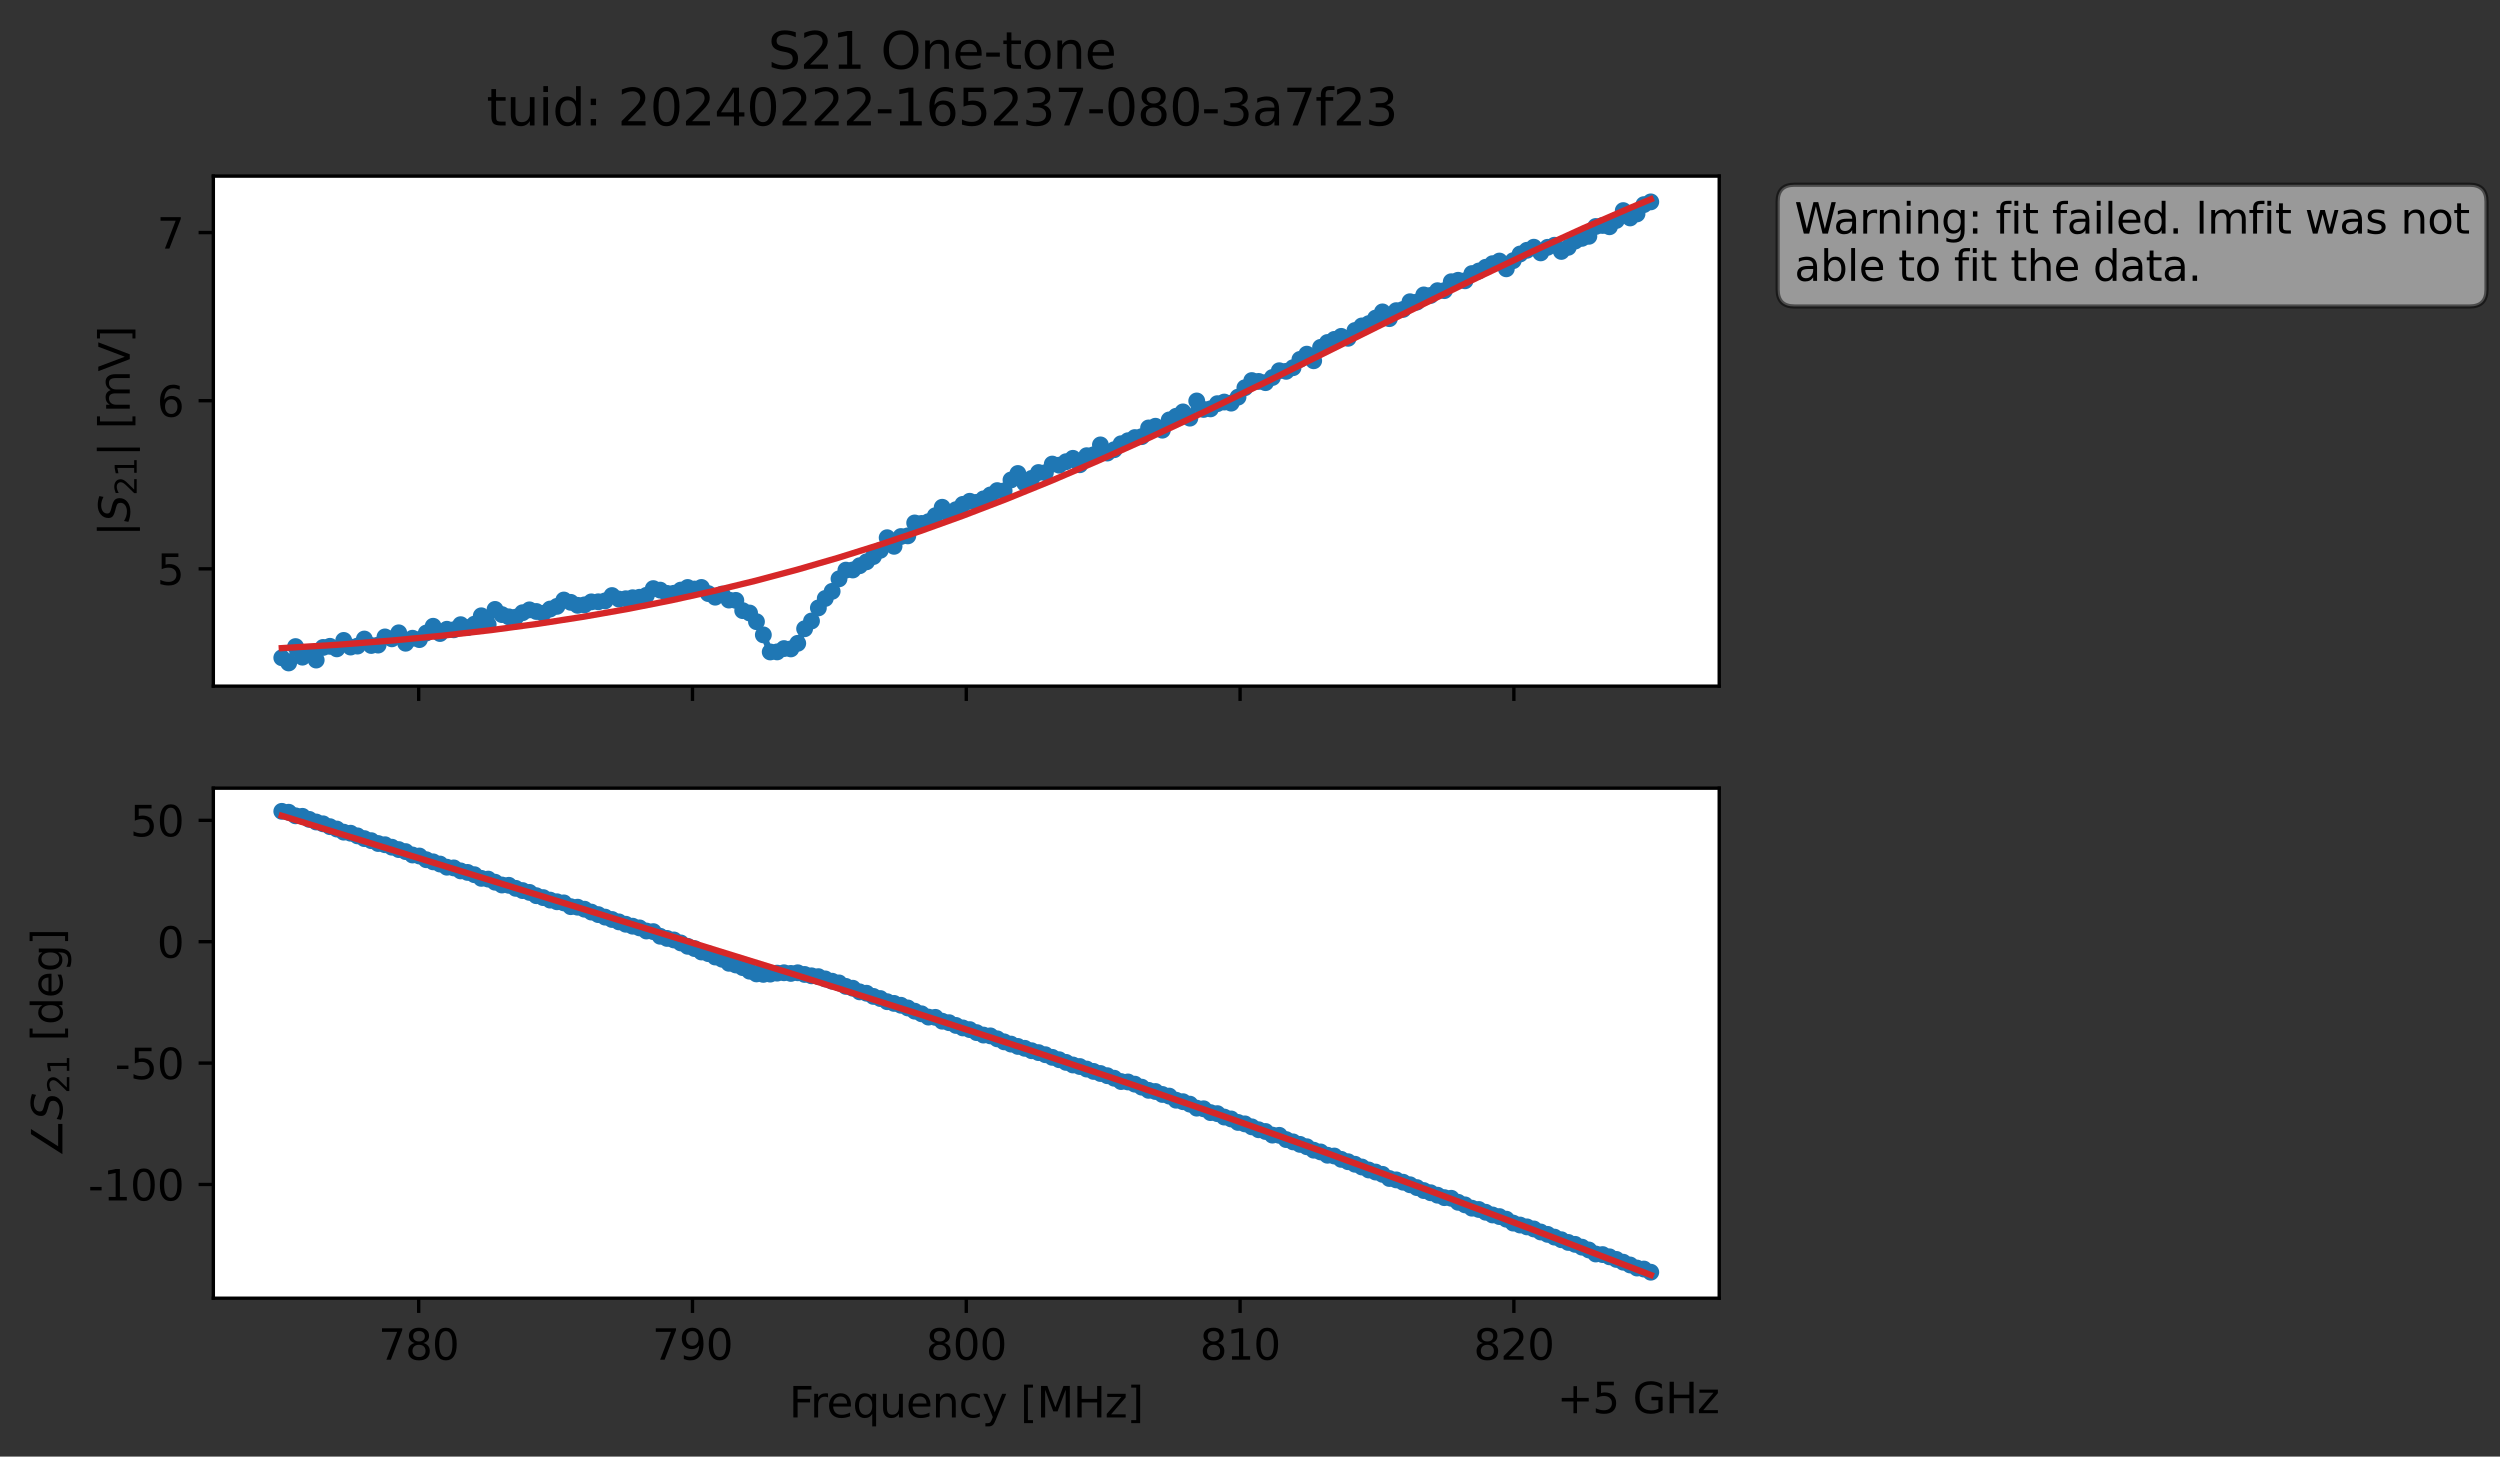 <?xml version="1.0" encoding="utf-8" standalone="no"?>
<!DOCTYPE svg PUBLIC "-//W3C//DTD SVG 1.1//EN"
  "http://www.w3.org/Graphics/SVG/1.1/DTD/svg11.dtd">
<svg xmlns:xlink="http://www.w3.org/1999/xlink" width="592.879pt" height="345.428pt" viewBox="0 0 592.879 345.428" xmlns="http://www.w3.org/2000/svg" version="1.1">
 <rect x="0" y="0" width="592.879" height="345.428" fill="#333333" stroke="none"/>
 <defs>
  <style type="text/css">*{stroke-linejoin: round; stroke-linecap: butt}</style>
 </defs>
 <g id="figure_1">
  <g id="patch_1">
   <path d="M 0 345.428 
L 592.879 345.428 
L 592.879 -0 
L 0 -0 
L 0 345.428 
z
" style="fill: none; opacity: 0"/>
  </g>
  <g id="axes_1">
   <g id="patch_2">
    <path d="M 50.595 162.72 
L 407.715 162.72 
L 407.715 41.76 
L 50.595 41.76 
z
" style="fill: #ffffff"/>
   </g>
   <g id="matplotlib.axis_1">
    <g id="xtick_1">
     <g id="line2d_1">
      <defs>
       <path id="m317b4d913d" d="M 0 0 
L 0 3.5 
" style="stroke: #000000; stroke-width: 0.8"/>
      </defs>
      <g>
       <use xlink:href="#m317b4d913d" x="99.293" y="162.72" style="stroke: #000000; stroke-width: 0.8"/>
      </g>
     </g>
    </g>
    <g id="xtick_2">
     <g id="line2d_2">
      <g>
       <use xlink:href="#m317b4d913d" x="164.224" y="162.72" style="stroke: #000000; stroke-width: 0.8"/>
      </g>
     </g>
    </g>
    <g id="xtick_3">
     <g id="line2d_3">
      <g>
       <use xlink:href="#m317b4d913d" x="229.155" y="162.72" style="stroke: #000000; stroke-width: 0.8"/>
      </g>
     </g>
    </g>
    <g id="xtick_4">
     <g id="line2d_4">
      <g>
       <use xlink:href="#m317b4d913d" x="294.086" y="162.72" style="stroke: #000000; stroke-width: 0.8"/>
      </g>
     </g>
    </g>
    <g id="xtick_5">
     <g id="line2d_5">
      <g>
       <use xlink:href="#m317b4d913d" x="359.017" y="162.72" style="stroke: #000000; stroke-width: 0.8"/>
      </g>
     </g>
    </g>
   </g>
   <g id="matplotlib.axis_2">
    <g id="ytick_1">
     <g id="line2d_6">
      <defs>
       <path id="mc64c2236f1" d="M 0 0 
L -3.5 0 
" style="stroke: #000000; stroke-width: 0.8"/>
      </defs>
      <g>
       <use xlink:href="#mc64c2236f1" x="50.595" y="134.902" style="stroke: #000000; stroke-width: 0.8"/>
      </g>
     </g>
     <g id="text_1">
      <!-- 5 -->
      <g transform="translate(37.233 138.701) scale(0.1 -0.1)">
       <defs>
        <path id="DejaVuSans-35" d="M 691 4666 
L 3169 4666 
L 3169 4134 
L 1269 4134 
L 1269 2991 
Q 1406 3038 1543 3061 
Q 1681 3084 1819 3084 
Q 2600 3084 3056 2656 
Q 3513 2228 3513 1497 
Q 3513 744 3044 326 
Q 2575 -91 1722 -91 
Q 1428 -91 1123 -41 
Q 819 9 494 109 
L 494 744 
Q 775 591 1075 516 
Q 1375 441 1709 441 
Q 2250 441 2565 725 
Q 2881 1009 2881 1497 
Q 2881 1984 2565 2268 
Q 2250 2553 1709 2553 
Q 1456 2553 1204 2497 
Q 953 2441 691 2322 
L 691 4666 
z
" transform="scale(0.016)"/>
       </defs>
       <use xlink:href="#DejaVuSans-35"/>
      </g>
     </g>
    </g>
    <g id="ytick_2">
     <g id="line2d_7">
      <g>
       <use xlink:href="#mc64c2236f1" x="50.595" y="95.029" style="stroke: #000000; stroke-width: 0.8"/>
      </g>
     </g>
     <g id="text_2">
      <!-- 6 -->
      <g transform="translate(37.233 98.828) scale(0.1 -0.1)">
       <defs>
        <path id="DejaVuSans-36" d="M 2113 2584 
Q 1688 2584 1439 2293 
Q 1191 2003 1191 1497 
Q 1191 994 1439 701 
Q 1688 409 2113 409 
Q 2538 409 2786 701 
Q 3034 994 3034 1497 
Q 3034 2003 2786 2293 
Q 2538 2584 2113 2584 
z
M 3366 4563 
L 3366 3988 
Q 3128 4100 2886 4159 
Q 2644 4219 2406 4219 
Q 1781 4219 1451 3797 
Q 1122 3375 1075 2522 
Q 1259 2794 1537 2939 
Q 1816 3084 2150 3084 
Q 2853 3084 3261 2657 
Q 3669 2231 3669 1497 
Q 3669 778 3244 343 
Q 2819 -91 2113 -91 
Q 1303 -91 875 529 
Q 447 1150 447 2328 
Q 447 3434 972 4092 
Q 1497 4750 2381 4750 
Q 2619 4750 2861 4703 
Q 3103 4656 3366 4563 
z
" transform="scale(0.016)"/>
       </defs>
       <use xlink:href="#DejaVuSans-36"/>
      </g>
     </g>
    </g>
    <g id="ytick_3">
     <g id="line2d_8">
      <g>
       <use xlink:href="#mc64c2236f1" x="50.595" y="55.156" style="stroke: #000000; stroke-width: 0.8"/>
      </g>
     </g>
     <g id="text_3">
      <!-- 7 -->
      <g transform="translate(37.233 58.956) scale(0.1 -0.1)">
       <defs>
        <path id="DejaVuSans-37" d="M 525 4666 
L 3525 4666 
L 3525 4397 
L 1831 0 
L 1172 0 
L 2766 4134 
L 525 4134 
L 525 4666 
z
" transform="scale(0.016)"/>
       </defs>
       <use xlink:href="#DejaVuSans-37"/>
      </g>
     </g>
    </g>
    <g id="text_4">
     <!-- $|S_{21}|$ [mV] -->
     <g transform="translate(30.833 127.19) rotate(-90) scale(0.1 -0.1)">
      <defs>
       <path id="DejaVuSans-7c" d="M 1344 4891 
L 1344 -1509 
L 813 -1509 
L 813 4891 
L 1344 4891 
z
" transform="scale(0.016)"/>
       <path id="DejaVuSans-Oblique-53" d="M 3859 4513 
L 3738 3897 
Q 3422 4066 3111 4152 
Q 2800 4238 2509 4238 
Q 1944 4238 1609 3991 
Q 1275 3744 1275 3334 
Q 1275 3109 1398 2989 
Q 1522 2869 2034 2731 
L 2413 2638 
Q 3053 2472 3303 2217 
Q 3553 1963 3553 1503 
Q 3553 797 2998 353 
Q 2444 -91 1538 -91 
Q 1166 -91 791 -17 
Q 416 56 38 206 
L 166 856 
Q 513 641 861 531 
Q 1209 422 1556 422 
Q 2147 422 2503 684 
Q 2859 947 2859 1369 
Q 2859 1650 2717 1795 
Q 2575 1941 2106 2059 
L 1728 2156 
Q 1081 2325 845 2545 
Q 609 2766 609 3163 
Q 609 3859 1145 4304 
Q 1681 4750 2541 4750 
Q 2875 4750 3203 4690 
Q 3531 4631 3859 4513 
z
" transform="scale(0.016)"/>
       <path id="DejaVuSans-32" d="M 1228 531 
L 3431 531 
L 3431 0 
L 469 0 
L 469 531 
Q 828 903 1448 1529 
Q 2069 2156 2228 2338 
Q 2531 2678 2651 2914 
Q 2772 3150 2772 3378 
Q 2772 3750 2511 3984 
Q 2250 4219 1831 4219 
Q 1534 4219 1204 4116 
Q 875 4013 500 3803 
L 500 4441 
Q 881 4594 1212 4672 
Q 1544 4750 1819 4750 
Q 2544 4750 2975 4387 
Q 3406 4025 3406 3419 
Q 3406 3131 3298 2873 
Q 3191 2616 2906 2266 
Q 2828 2175 2409 1742 
Q 1991 1309 1228 531 
z
" transform="scale(0.016)"/>
       <path id="DejaVuSans-31" d="M 794 531 
L 1825 531 
L 1825 4091 
L 703 3866 
L 703 4441 
L 1819 4666 
L 2450 4666 
L 2450 531 
L 3481 531 
L 3481 0 
L 794 0 
L 794 531 
z
" transform="scale(0.016)"/>
       <path id="DejaVuSans-20" transform="scale(0.016)"/>
       <path id="DejaVuSans-5b" d="M 550 4863 
L 1875 4863 
L 1875 4416 
L 1125 4416 
L 1125 -397 
L 1875 -397 
L 1875 -844 
L 550 -844 
L 550 4863 
z
" transform="scale(0.016)"/>
       <path id="DejaVuSans-6d" d="M 3328 2828 
Q 3544 3216 3844 3400 
Q 4144 3584 4550 3584 
Q 5097 3584 5394 3201 
Q 5691 2819 5691 2113 
L 5691 0 
L 5113 0 
L 5113 2094 
Q 5113 2597 4934 2840 
Q 4756 3084 4391 3084 
Q 3944 3084 3684 2787 
Q 3425 2491 3425 1978 
L 3425 0 
L 2847 0 
L 2847 2094 
Q 2847 2600 2669 2842 
Q 2491 3084 2119 3084 
Q 1678 3084 1418 2786 
Q 1159 2488 1159 1978 
L 1159 0 
L 581 0 
L 581 3500 
L 1159 3500 
L 1159 2956 
Q 1356 3278 1631 3431 
Q 1906 3584 2284 3584 
Q 2666 3584 2933 3390 
Q 3200 3197 3328 2828 
z
" transform="scale(0.016)"/>
       <path id="DejaVuSans-56" d="M 1831 0 
L 50 4666 
L 709 4666 
L 2188 738 
L 3669 4666 
L 4325 4666 
L 2547 0 
L 1831 0 
z
" transform="scale(0.016)"/>
       <path id="DejaVuSans-5d" d="M 1947 4863 
L 1947 -844 
L 622 -844 
L 622 -397 
L 1369 -397 
L 1369 4416 
L 622 4416 
L 622 4863 
L 1947 4863 
z
" transform="scale(0.016)"/>
      </defs>
      <use xlink:href="#DejaVuSans-7c" transform="translate(0 0.578)"/>
      <use xlink:href="#DejaVuSans-Oblique-53" transform="translate(33.691 0.578)"/>
      <use xlink:href="#DejaVuSans-32" transform="translate(97.168 -15.828) scale(0.7)"/>
      <use xlink:href="#DejaVuSans-31" transform="translate(141.704 -15.828) scale(0.7)"/>
      <use xlink:href="#DejaVuSans-7c" transform="translate(188.975 0.578)"/>
      <use xlink:href="#DejaVuSans-20" transform="translate(222.666 0.578)"/>
      <use xlink:href="#DejaVuSans-5b" transform="translate(254.453 0.578)"/>
      <use xlink:href="#DejaVuSans-6d" transform="translate(293.467 0.578)"/>
      <use xlink:href="#DejaVuSans-56" transform="translate(390.879 0.578)"/>
      <use xlink:href="#DejaVuSans-5d" transform="translate(459.287 0.578)"/>
     </g>
    </g>
   </g>
   <g id="line2d_9">
    <path d="M 66.828 155.987 
L 68.459 157.222 
L 70.091 153.337 
L 71.722 155.85 
L 73.354 154.803 
L 74.985 156.535 
L 76.617 153.543 
L 78.248 153.273 
L 79.879 153.878 
L 81.511 151.876 
L 83.142 153.451 
L 84.774 153.22 
L 86.405 151.547 
L 88.037 153.078 
L 89.668 152.984 
L 91.299 151.046 
L 92.931 151.5 
L 94.562 150.075 
L 96.194 152.546 
L 97.825 151.358 
L 99.457 151.685 
L 102.719 148.519 
L 104.351 150.243 
L 105.982 149.231 
L 107.614 149.359 
L 109.245 148.145 
L 110.877 148.845 
L 112.508 148.022 
L 114.14 146.036 
L 115.771 148.128 
L 117.402 144.524 
L 119.034 145.755 
L 120.665 146.286 
L 122.297 146.371 
L 123.928 145.309 
L 125.56 144.628 
L 128.822 145.448 
L 130.454 144.436 
L 132.085 143.8 
L 133.717 142.296 
L 135.348 142.848 
L 136.98 143.55 
L 138.611 143.448 
L 140.242 142.732 
L 141.874 142.716 
L 143.505 142.5 
L 145.137 141.236 
L 146.768 142.073 
L 148.4 141.992 
L 150.031 141.753 
L 151.662 141.644 
L 153.294 141.183 
L 154.925 139.586 
L 156.557 139.948 
L 158.188 140.726 
L 159.82 140.698 
L 161.451 139.942 
L 163.082 139.321 
L 164.714 139.692 
L 166.345 139.316 
L 167.977 140.771 
L 169.608 141.625 
L 171.24 140.894 
L 172.871 142.308 
L 174.502 142.38 
L 176.134 144.811 
L 177.765 145.376 
L 179.397 147.432 
L 181.028 150.56 
L 182.66 154.612 
L 184.291 154.599 
L 185.922 153.812 
L 187.554 153.891 
L 189.185 152.564 
L 190.817 149.113 
L 192.448 147.271 
L 194.08 144.168 
L 195.711 141.928 
L 197.342 140.239 
L 198.974 137.277 
L 200.605 135.206 
L 202.237 135.173 
L 205.5 133.235 
L 207.131 131.985 
L 208.762 130.508 
L 210.394 127.52 
L 212.025 129.559 
L 213.657 127.241 
L 215.288 127.083 
L 216.92 124.019 
L 218.551 124.136 
L 220.182 123.722 
L 221.814 122.304 
L 223.445 120.298 
L 225.077 121.931 
L 226.708 120.873 
L 228.34 119.614 
L 229.971 118.876 
L 231.602 119.14 
L 234.865 117.378 
L 236.497 116.347 
L 238.128 116.413 
L 239.76 113.823 
L 241.391 112.289 
L 243.022 114.599 
L 244.654 113.451 
L 246.285 112.059 
L 247.917 112.099 
L 249.548 110.056 
L 251.18 110.32 
L 254.442 108.692 
L 256.074 110.218 
L 257.705 108.069 
L 259.337 107.861 
L 260.968 105.507 
L 262.6 107.444 
L 264.231 106.654 
L 265.862 105.239 
L 269.125 103.771 
L 270.757 103.553 
L 272.388 101.489 
L 274.02 101.086 
L 275.651 102.018 
L 277.282 99.586 
L 278.914 98.721 
L 280.545 97.684 
L 282.177 99.163 
L 283.808 95.088 
L 285.44 97.097 
L 287.071 96.965 
L 288.703 95.731 
L 290.334 95.347 
L 291.965 95.604 
L 293.597 94.184 
L 295.228 91.954 
L 296.86 90.251 
L 300.123 90.749 
L 301.754 89.524 
L 303.385 87.92 
L 305.017 88.064 
L 306.648 87.202 
L 308.28 85.237 
L 309.911 83.99 
L 311.543 85.556 
L 313.174 82.38 
L 314.805 81.226 
L 318.068 79.77 
L 319.7 80.227 
L 321.331 78.382 
L 322.963 77.295 
L 324.594 76.75 
L 326.225 75.435 
L 327.857 73.966 
L 329.488 75.568 
L 331.12 73.672 
L 332.751 73.376 
L 334.383 71.557 
L 336.014 71.645 
L 337.645 69.942 
L 339.277 70.064 
L 340.908 68.939 
L 342.54 68.925 
L 344.171 66.812 
L 345.803 66.468 
L 347.434 66.59 
L 349.065 64.879 
L 350.697 64.273 
L 353.96 62.532 
L 355.591 61.907 
L 357.223 63.749 
L 358.854 61.822 
L 360.485 60.24 
L 362.117 59.356 
L 363.748 58.626 
L 365.38 59.971 
L 367.011 58.651 
L 368.643 58.16 
L 370.274 59.629 
L 371.905 58.655 
L 373.537 57.175 
L 375.168 56.526 
L 376.8 56.041 
L 378.431 53.712 
L 380.063 53.472 
L 381.694 53.776 
L 383.325 52.279 
L 384.957 49.944 
L 386.588 51.687 
L 388.22 50.728 
L 389.851 48.529 
L 391.483 47.876 
L 391.483 47.876 
" clip-path="url(#pc36c180dab)" style="fill: none; stroke: #1f77b4; stroke-width: 1.5; stroke-linecap: square"/>
    <defs>
     <path id="m3e9509aec6" d="M 0 1.5 
C 0.398 1.5 0.779 1.342 1.061 1.061 
C 1.342 0.779 1.5 0.398 1.5 0 
C 1.5 -0.398 1.342 -0.779 1.061 -1.061 
C 0.779 -1.342 0.398 -1.5 0 -1.5 
C -0.398 -1.5 -0.779 -1.342 -1.061 -1.061 
C -1.342 -0.779 -1.5 -0.398 -1.5 0 
C -1.5 0.398 -1.342 0.779 -1.061 1.061 
C -0.779 1.342 -0.398 1.5 0 1.5 
z
" style="stroke: #1f77b4"/>
    </defs>
    <g clip-path="url(#pc36c180dab)">
     <use xlink:href="#m3e9509aec6" x="66.828" y="155.987" style="fill: #1f77b4; stroke: #1f77b4"/>
     <use xlink:href="#m3e9509aec6" x="68.459" y="157.222" style="fill: #1f77b4; stroke: #1f77b4"/>
     <use xlink:href="#m3e9509aec6" x="70.091" y="153.337" style="fill: #1f77b4; stroke: #1f77b4"/>
     <use xlink:href="#m3e9509aec6" x="71.722" y="155.85" style="fill: #1f77b4; stroke: #1f77b4"/>
     <use xlink:href="#m3e9509aec6" x="73.354" y="154.803" style="fill: #1f77b4; stroke: #1f77b4"/>
     <use xlink:href="#m3e9509aec6" x="74.985" y="156.535" style="fill: #1f77b4; stroke: #1f77b4"/>
     <use xlink:href="#m3e9509aec6" x="76.617" y="153.543" style="fill: #1f77b4; stroke: #1f77b4"/>
     <use xlink:href="#m3e9509aec6" x="78.248" y="153.273" style="fill: #1f77b4; stroke: #1f77b4"/>
     <use xlink:href="#m3e9509aec6" x="79.879" y="153.878" style="fill: #1f77b4; stroke: #1f77b4"/>
     <use xlink:href="#m3e9509aec6" x="81.511" y="151.876" style="fill: #1f77b4; stroke: #1f77b4"/>
     <use xlink:href="#m3e9509aec6" x="83.142" y="153.451" style="fill: #1f77b4; stroke: #1f77b4"/>
     <use xlink:href="#m3e9509aec6" x="84.774" y="153.22" style="fill: #1f77b4; stroke: #1f77b4"/>
     <use xlink:href="#m3e9509aec6" x="86.405" y="151.547" style="fill: #1f77b4; stroke: #1f77b4"/>
     <use xlink:href="#m3e9509aec6" x="88.037" y="153.078" style="fill: #1f77b4; stroke: #1f77b4"/>
     <use xlink:href="#m3e9509aec6" x="89.668" y="152.984" style="fill: #1f77b4; stroke: #1f77b4"/>
     <use xlink:href="#m3e9509aec6" x="91.299" y="151.046" style="fill: #1f77b4; stroke: #1f77b4"/>
     <use xlink:href="#m3e9509aec6" x="92.931" y="151.5" style="fill: #1f77b4; stroke: #1f77b4"/>
     <use xlink:href="#m3e9509aec6" x="94.562" y="150.075" style="fill: #1f77b4; stroke: #1f77b4"/>
     <use xlink:href="#m3e9509aec6" x="96.194" y="152.546" style="fill: #1f77b4; stroke: #1f77b4"/>
     <use xlink:href="#m3e9509aec6" x="97.825" y="151.358" style="fill: #1f77b4; stroke: #1f77b4"/>
     <use xlink:href="#m3e9509aec6" x="99.457" y="151.685" style="fill: #1f77b4; stroke: #1f77b4"/>
     <use xlink:href="#m3e9509aec6" x="101.088" y="150.126" style="fill: #1f77b4; stroke: #1f77b4"/>
     <use xlink:href="#m3e9509aec6" x="102.719" y="148.519" style="fill: #1f77b4; stroke: #1f77b4"/>
     <use xlink:href="#m3e9509aec6" x="104.351" y="150.243" style="fill: #1f77b4; stroke: #1f77b4"/>
     <use xlink:href="#m3e9509aec6" x="105.982" y="149.231" style="fill: #1f77b4; stroke: #1f77b4"/>
     <use xlink:href="#m3e9509aec6" x="107.614" y="149.359" style="fill: #1f77b4; stroke: #1f77b4"/>
     <use xlink:href="#m3e9509aec6" x="109.245" y="148.145" style="fill: #1f77b4; stroke: #1f77b4"/>
     <use xlink:href="#m3e9509aec6" x="110.877" y="148.845" style="fill: #1f77b4; stroke: #1f77b4"/>
     <use xlink:href="#m3e9509aec6" x="112.508" y="148.022" style="fill: #1f77b4; stroke: #1f77b4"/>
     <use xlink:href="#m3e9509aec6" x="114.14" y="146.036" style="fill: #1f77b4; stroke: #1f77b4"/>
     <use xlink:href="#m3e9509aec6" x="115.771" y="148.128" style="fill: #1f77b4; stroke: #1f77b4"/>
     <use xlink:href="#m3e9509aec6" x="117.402" y="144.524" style="fill: #1f77b4; stroke: #1f77b4"/>
     <use xlink:href="#m3e9509aec6" x="119.034" y="145.755" style="fill: #1f77b4; stroke: #1f77b4"/>
     <use xlink:href="#m3e9509aec6" x="120.665" y="146.286" style="fill: #1f77b4; stroke: #1f77b4"/>
     <use xlink:href="#m3e9509aec6" x="122.297" y="146.371" style="fill: #1f77b4; stroke: #1f77b4"/>
     <use xlink:href="#m3e9509aec6" x="123.928" y="145.309" style="fill: #1f77b4; stroke: #1f77b4"/>
     <use xlink:href="#m3e9509aec6" x="125.56" y="144.628" style="fill: #1f77b4; stroke: #1f77b4"/>
     <use xlink:href="#m3e9509aec6" x="127.191" y="145.015" style="fill: #1f77b4; stroke: #1f77b4"/>
     <use xlink:href="#m3e9509aec6" x="128.822" y="145.448" style="fill: #1f77b4; stroke: #1f77b4"/>
     <use xlink:href="#m3e9509aec6" x="130.454" y="144.436" style="fill: #1f77b4; stroke: #1f77b4"/>
     <use xlink:href="#m3e9509aec6" x="132.085" y="143.8" style="fill: #1f77b4; stroke: #1f77b4"/>
     <use xlink:href="#m3e9509aec6" x="133.717" y="142.296" style="fill: #1f77b4; stroke: #1f77b4"/>
     <use xlink:href="#m3e9509aec6" x="135.348" y="142.848" style="fill: #1f77b4; stroke: #1f77b4"/>
     <use xlink:href="#m3e9509aec6" x="136.98" y="143.55" style="fill: #1f77b4; stroke: #1f77b4"/>
     <use xlink:href="#m3e9509aec6" x="138.611" y="143.448" style="fill: #1f77b4; stroke: #1f77b4"/>
     <use xlink:href="#m3e9509aec6" x="140.242" y="142.732" style="fill: #1f77b4; stroke: #1f77b4"/>
     <use xlink:href="#m3e9509aec6" x="141.874" y="142.716" style="fill: #1f77b4; stroke: #1f77b4"/>
     <use xlink:href="#m3e9509aec6" x="143.505" y="142.5" style="fill: #1f77b4; stroke: #1f77b4"/>
     <use xlink:href="#m3e9509aec6" x="145.137" y="141.236" style="fill: #1f77b4; stroke: #1f77b4"/>
     <use xlink:href="#m3e9509aec6" x="146.768" y="142.073" style="fill: #1f77b4; stroke: #1f77b4"/>
     <use xlink:href="#m3e9509aec6" x="148.4" y="141.992" style="fill: #1f77b4; stroke: #1f77b4"/>
     <use xlink:href="#m3e9509aec6" x="150.031" y="141.753" style="fill: #1f77b4; stroke: #1f77b4"/>
     <use xlink:href="#m3e9509aec6" x="151.662" y="141.644" style="fill: #1f77b4; stroke: #1f77b4"/>
     <use xlink:href="#m3e9509aec6" x="153.294" y="141.183" style="fill: #1f77b4; stroke: #1f77b4"/>
     <use xlink:href="#m3e9509aec6" x="154.925" y="139.586" style="fill: #1f77b4; stroke: #1f77b4"/>
     <use xlink:href="#m3e9509aec6" x="156.557" y="139.948" style="fill: #1f77b4; stroke: #1f77b4"/>
     <use xlink:href="#m3e9509aec6" x="158.188" y="140.726" style="fill: #1f77b4; stroke: #1f77b4"/>
     <use xlink:href="#m3e9509aec6" x="159.82" y="140.698" style="fill: #1f77b4; stroke: #1f77b4"/>
     <use xlink:href="#m3e9509aec6" x="161.451" y="139.942" style="fill: #1f77b4; stroke: #1f77b4"/>
     <use xlink:href="#m3e9509aec6" x="163.082" y="139.321" style="fill: #1f77b4; stroke: #1f77b4"/>
     <use xlink:href="#m3e9509aec6" x="164.714" y="139.692" style="fill: #1f77b4; stroke: #1f77b4"/>
     <use xlink:href="#m3e9509aec6" x="166.345" y="139.316" style="fill: #1f77b4; stroke: #1f77b4"/>
     <use xlink:href="#m3e9509aec6" x="167.977" y="140.771" style="fill: #1f77b4; stroke: #1f77b4"/>
     <use xlink:href="#m3e9509aec6" x="169.608" y="141.625" style="fill: #1f77b4; stroke: #1f77b4"/>
     <use xlink:href="#m3e9509aec6" x="171.24" y="140.894" style="fill: #1f77b4; stroke: #1f77b4"/>
     <use xlink:href="#m3e9509aec6" x="172.871" y="142.308" style="fill: #1f77b4; stroke: #1f77b4"/>
     <use xlink:href="#m3e9509aec6" x="174.502" y="142.38" style="fill: #1f77b4; stroke: #1f77b4"/>
     <use xlink:href="#m3e9509aec6" x="176.134" y="144.811" style="fill: #1f77b4; stroke: #1f77b4"/>
     <use xlink:href="#m3e9509aec6" x="177.765" y="145.376" style="fill: #1f77b4; stroke: #1f77b4"/>
     <use xlink:href="#m3e9509aec6" x="179.397" y="147.432" style="fill: #1f77b4; stroke: #1f77b4"/>
     <use xlink:href="#m3e9509aec6" x="181.028" y="150.56" style="fill: #1f77b4; stroke: #1f77b4"/>
     <use xlink:href="#m3e9509aec6" x="182.66" y="154.612" style="fill: #1f77b4; stroke: #1f77b4"/>
     <use xlink:href="#m3e9509aec6" x="184.291" y="154.599" style="fill: #1f77b4; stroke: #1f77b4"/>
     <use xlink:href="#m3e9509aec6" x="185.922" y="153.812" style="fill: #1f77b4; stroke: #1f77b4"/>
     <use xlink:href="#m3e9509aec6" x="187.554" y="153.891" style="fill: #1f77b4; stroke: #1f77b4"/>
     <use xlink:href="#m3e9509aec6" x="189.185" y="152.564" style="fill: #1f77b4; stroke: #1f77b4"/>
     <use xlink:href="#m3e9509aec6" x="190.817" y="149.113" style="fill: #1f77b4; stroke: #1f77b4"/>
     <use xlink:href="#m3e9509aec6" x="192.448" y="147.271" style="fill: #1f77b4; stroke: #1f77b4"/>
     <use xlink:href="#m3e9509aec6" x="194.08" y="144.168" style="fill: #1f77b4; stroke: #1f77b4"/>
     <use xlink:href="#m3e9509aec6" x="195.711" y="141.928" style="fill: #1f77b4; stroke: #1f77b4"/>
     <use xlink:href="#m3e9509aec6" x="197.342" y="140.239" style="fill: #1f77b4; stroke: #1f77b4"/>
     <use xlink:href="#m3e9509aec6" x="198.974" y="137.277" style="fill: #1f77b4; stroke: #1f77b4"/>
     <use xlink:href="#m3e9509aec6" x="200.605" y="135.206" style="fill: #1f77b4; stroke: #1f77b4"/>
     <use xlink:href="#m3e9509aec6" x="202.237" y="135.173" style="fill: #1f77b4; stroke: #1f77b4"/>
     <use xlink:href="#m3e9509aec6" x="203.868" y="134.164" style="fill: #1f77b4; stroke: #1f77b4"/>
     <use xlink:href="#m3e9509aec6" x="205.5" y="133.235" style="fill: #1f77b4; stroke: #1f77b4"/>
     <use xlink:href="#m3e9509aec6" x="207.131" y="131.985" style="fill: #1f77b4; stroke: #1f77b4"/>
     <use xlink:href="#m3e9509aec6" x="208.762" y="130.508" style="fill: #1f77b4; stroke: #1f77b4"/>
     <use xlink:href="#m3e9509aec6" x="210.394" y="127.52" style="fill: #1f77b4; stroke: #1f77b4"/>
     <use xlink:href="#m3e9509aec6" x="212.025" y="129.559" style="fill: #1f77b4; stroke: #1f77b4"/>
     <use xlink:href="#m3e9509aec6" x="213.657" y="127.241" style="fill: #1f77b4; stroke: #1f77b4"/>
     <use xlink:href="#m3e9509aec6" x="215.288" y="127.083" style="fill: #1f77b4; stroke: #1f77b4"/>
     <use xlink:href="#m3e9509aec6" x="216.92" y="124.019" style="fill: #1f77b4; stroke: #1f77b4"/>
     <use xlink:href="#m3e9509aec6" x="218.551" y="124.136" style="fill: #1f77b4; stroke: #1f77b4"/>
     <use xlink:href="#m3e9509aec6" x="220.182" y="123.722" style="fill: #1f77b4; stroke: #1f77b4"/>
     <use xlink:href="#m3e9509aec6" x="221.814" y="122.304" style="fill: #1f77b4; stroke: #1f77b4"/>
     <use xlink:href="#m3e9509aec6" x="223.445" y="120.298" style="fill: #1f77b4; stroke: #1f77b4"/>
     <use xlink:href="#m3e9509aec6" x="225.077" y="121.931" style="fill: #1f77b4; stroke: #1f77b4"/>
     <use xlink:href="#m3e9509aec6" x="226.708" y="120.873" style="fill: #1f77b4; stroke: #1f77b4"/>
     <use xlink:href="#m3e9509aec6" x="228.34" y="119.614" style="fill: #1f77b4; stroke: #1f77b4"/>
     <use xlink:href="#m3e9509aec6" x="229.971" y="118.876" style="fill: #1f77b4; stroke: #1f77b4"/>
     <use xlink:href="#m3e9509aec6" x="231.602" y="119.14" style="fill: #1f77b4; stroke: #1f77b4"/>
     <use xlink:href="#m3e9509aec6" x="233.234" y="118.313" style="fill: #1f77b4; stroke: #1f77b4"/>
     <use xlink:href="#m3e9509aec6" x="234.865" y="117.378" style="fill: #1f77b4; stroke: #1f77b4"/>
     <use xlink:href="#m3e9509aec6" x="236.497" y="116.347" style="fill: #1f77b4; stroke: #1f77b4"/>
     <use xlink:href="#m3e9509aec6" x="238.128" y="116.413" style="fill: #1f77b4; stroke: #1f77b4"/>
     <use xlink:href="#m3e9509aec6" x="239.76" y="113.823" style="fill: #1f77b4; stroke: #1f77b4"/>
     <use xlink:href="#m3e9509aec6" x="241.391" y="112.289" style="fill: #1f77b4; stroke: #1f77b4"/>
     <use xlink:href="#m3e9509aec6" x="243.022" y="114.599" style="fill: #1f77b4; stroke: #1f77b4"/>
     <use xlink:href="#m3e9509aec6" x="244.654" y="113.451" style="fill: #1f77b4; stroke: #1f77b4"/>
     <use xlink:href="#m3e9509aec6" x="246.285" y="112.059" style="fill: #1f77b4; stroke: #1f77b4"/>
     <use xlink:href="#m3e9509aec6" x="247.917" y="112.099" style="fill: #1f77b4; stroke: #1f77b4"/>
     <use xlink:href="#m3e9509aec6" x="249.548" y="110.056" style="fill: #1f77b4; stroke: #1f77b4"/>
     <use xlink:href="#m3e9509aec6" x="251.18" y="110.32" style="fill: #1f77b4; stroke: #1f77b4"/>
     <use xlink:href="#m3e9509aec6" x="252.811" y="109.496" style="fill: #1f77b4; stroke: #1f77b4"/>
     <use xlink:href="#m3e9509aec6" x="254.442" y="108.692" style="fill: #1f77b4; stroke: #1f77b4"/>
     <use xlink:href="#m3e9509aec6" x="256.074" y="110.218" style="fill: #1f77b4; stroke: #1f77b4"/>
     <use xlink:href="#m3e9509aec6" x="257.705" y="108.069" style="fill: #1f77b4; stroke: #1f77b4"/>
     <use xlink:href="#m3e9509aec6" x="259.337" y="107.861" style="fill: #1f77b4; stroke: #1f77b4"/>
     <use xlink:href="#m3e9509aec6" x="260.968" y="105.507" style="fill: #1f77b4; stroke: #1f77b4"/>
     <use xlink:href="#m3e9509aec6" x="262.6" y="107.444" style="fill: #1f77b4; stroke: #1f77b4"/>
     <use xlink:href="#m3e9509aec6" x="264.231" y="106.654" style="fill: #1f77b4; stroke: #1f77b4"/>
     <use xlink:href="#m3e9509aec6" x="265.862" y="105.239" style="fill: #1f77b4; stroke: #1f77b4"/>
     <use xlink:href="#m3e9509aec6" x="267.494" y="104.522" style="fill: #1f77b4; stroke: #1f77b4"/>
     <use xlink:href="#m3e9509aec6" x="269.125" y="103.771" style="fill: #1f77b4; stroke: #1f77b4"/>
     <use xlink:href="#m3e9509aec6" x="270.757" y="103.553" style="fill: #1f77b4; stroke: #1f77b4"/>
     <use xlink:href="#m3e9509aec6" x="272.388" y="101.489" style="fill: #1f77b4; stroke: #1f77b4"/>
     <use xlink:href="#m3e9509aec6" x="274.02" y="101.086" style="fill: #1f77b4; stroke: #1f77b4"/>
     <use xlink:href="#m3e9509aec6" x="275.651" y="102.018" style="fill: #1f77b4; stroke: #1f77b4"/>
     <use xlink:href="#m3e9509aec6" x="277.282" y="99.586" style="fill: #1f77b4; stroke: #1f77b4"/>
     <use xlink:href="#m3e9509aec6" x="278.914" y="98.721" style="fill: #1f77b4; stroke: #1f77b4"/>
     <use xlink:href="#m3e9509aec6" x="280.545" y="97.684" style="fill: #1f77b4; stroke: #1f77b4"/>
     <use xlink:href="#m3e9509aec6" x="282.177" y="99.163" style="fill: #1f77b4; stroke: #1f77b4"/>
     <use xlink:href="#m3e9509aec6" x="283.808" y="95.088" style="fill: #1f77b4; stroke: #1f77b4"/>
     <use xlink:href="#m3e9509aec6" x="285.44" y="97.097" style="fill: #1f77b4; stroke: #1f77b4"/>
     <use xlink:href="#m3e9509aec6" x="287.071" y="96.965" style="fill: #1f77b4; stroke: #1f77b4"/>
     <use xlink:href="#m3e9509aec6" x="288.703" y="95.731" style="fill: #1f77b4; stroke: #1f77b4"/>
     <use xlink:href="#m3e9509aec6" x="290.334" y="95.347" style="fill: #1f77b4; stroke: #1f77b4"/>
     <use xlink:href="#m3e9509aec6" x="291.965" y="95.604" style="fill: #1f77b4; stroke: #1f77b4"/>
     <use xlink:href="#m3e9509aec6" x="293.597" y="94.184" style="fill: #1f77b4; stroke: #1f77b4"/>
     <use xlink:href="#m3e9509aec6" x="295.228" y="91.954" style="fill: #1f77b4; stroke: #1f77b4"/>
     <use xlink:href="#m3e9509aec6" x="296.86" y="90.251" style="fill: #1f77b4; stroke: #1f77b4"/>
     <use xlink:href="#m3e9509aec6" x="298.491" y="90.455" style="fill: #1f77b4; stroke: #1f77b4"/>
     <use xlink:href="#m3e9509aec6" x="300.123" y="90.749" style="fill: #1f77b4; stroke: #1f77b4"/>
     <use xlink:href="#m3e9509aec6" x="301.754" y="89.524" style="fill: #1f77b4; stroke: #1f77b4"/>
     <use xlink:href="#m3e9509aec6" x="303.385" y="87.92" style="fill: #1f77b4; stroke: #1f77b4"/>
     <use xlink:href="#m3e9509aec6" x="305.017" y="88.064" style="fill: #1f77b4; stroke: #1f77b4"/>
     <use xlink:href="#m3e9509aec6" x="306.648" y="87.202" style="fill: #1f77b4; stroke: #1f77b4"/>
     <use xlink:href="#m3e9509aec6" x="308.28" y="85.237" style="fill: #1f77b4; stroke: #1f77b4"/>
     <use xlink:href="#m3e9509aec6" x="309.911" y="83.99" style="fill: #1f77b4; stroke: #1f77b4"/>
     <use xlink:href="#m3e9509aec6" x="311.543" y="85.556" style="fill: #1f77b4; stroke: #1f77b4"/>
     <use xlink:href="#m3e9509aec6" x="313.174" y="82.38" style="fill: #1f77b4; stroke: #1f77b4"/>
     <use xlink:href="#m3e9509aec6" x="314.805" y="81.226" style="fill: #1f77b4; stroke: #1f77b4"/>
     <use xlink:href="#m3e9509aec6" x="316.437" y="80.49" style="fill: #1f77b4; stroke: #1f77b4"/>
     <use xlink:href="#m3e9509aec6" x="318.068" y="79.77" style="fill: #1f77b4; stroke: #1f77b4"/>
     <use xlink:href="#m3e9509aec6" x="319.7" y="80.227" style="fill: #1f77b4; stroke: #1f77b4"/>
     <use xlink:href="#m3e9509aec6" x="321.331" y="78.382" style="fill: #1f77b4; stroke: #1f77b4"/>
     <use xlink:href="#m3e9509aec6" x="322.963" y="77.295" style="fill: #1f77b4; stroke: #1f77b4"/>
     <use xlink:href="#m3e9509aec6" x="324.594" y="76.75" style="fill: #1f77b4; stroke: #1f77b4"/>
     <use xlink:href="#m3e9509aec6" x="326.225" y="75.435" style="fill: #1f77b4; stroke: #1f77b4"/>
     <use xlink:href="#m3e9509aec6" x="327.857" y="73.966" style="fill: #1f77b4; stroke: #1f77b4"/>
     <use xlink:href="#m3e9509aec6" x="329.488" y="75.568" style="fill: #1f77b4; stroke: #1f77b4"/>
     <use xlink:href="#m3e9509aec6" x="331.12" y="73.672" style="fill: #1f77b4; stroke: #1f77b4"/>
     <use xlink:href="#m3e9509aec6" x="332.751" y="73.376" style="fill: #1f77b4; stroke: #1f77b4"/>
     <use xlink:href="#m3e9509aec6" x="334.383" y="71.557" style="fill: #1f77b4; stroke: #1f77b4"/>
     <use xlink:href="#m3e9509aec6" x="336.014" y="71.645" style="fill: #1f77b4; stroke: #1f77b4"/>
     <use xlink:href="#m3e9509aec6" x="337.645" y="69.942" style="fill: #1f77b4; stroke: #1f77b4"/>
     <use xlink:href="#m3e9509aec6" x="339.277" y="70.064" style="fill: #1f77b4; stroke: #1f77b4"/>
     <use xlink:href="#m3e9509aec6" x="340.908" y="68.939" style="fill: #1f77b4; stroke: #1f77b4"/>
     <use xlink:href="#m3e9509aec6" x="342.54" y="68.925" style="fill: #1f77b4; stroke: #1f77b4"/>
     <use xlink:href="#m3e9509aec6" x="344.171" y="66.812" style="fill: #1f77b4; stroke: #1f77b4"/>
     <use xlink:href="#m3e9509aec6" x="345.803" y="66.468" style="fill: #1f77b4; stroke: #1f77b4"/>
     <use xlink:href="#m3e9509aec6" x="347.434" y="66.59" style="fill: #1f77b4; stroke: #1f77b4"/>
     <use xlink:href="#m3e9509aec6" x="349.065" y="64.879" style="fill: #1f77b4; stroke: #1f77b4"/>
     <use xlink:href="#m3e9509aec6" x="350.697" y="64.273" style="fill: #1f77b4; stroke: #1f77b4"/>
     <use xlink:href="#m3e9509aec6" x="352.328" y="63.386" style="fill: #1f77b4; stroke: #1f77b4"/>
     <use xlink:href="#m3e9509aec6" x="353.96" y="62.532" style="fill: #1f77b4; stroke: #1f77b4"/>
     <use xlink:href="#m3e9509aec6" x="355.591" y="61.907" style="fill: #1f77b4; stroke: #1f77b4"/>
     <use xlink:href="#m3e9509aec6" x="357.223" y="63.749" style="fill: #1f77b4; stroke: #1f77b4"/>
     <use xlink:href="#m3e9509aec6" x="358.854" y="61.822" style="fill: #1f77b4; stroke: #1f77b4"/>
     <use xlink:href="#m3e9509aec6" x="360.485" y="60.24" style="fill: #1f77b4; stroke: #1f77b4"/>
     <use xlink:href="#m3e9509aec6" x="362.117" y="59.356" style="fill: #1f77b4; stroke: #1f77b4"/>
     <use xlink:href="#m3e9509aec6" x="363.748" y="58.626" style="fill: #1f77b4; stroke: #1f77b4"/>
     <use xlink:href="#m3e9509aec6" x="365.38" y="59.971" style="fill: #1f77b4; stroke: #1f77b4"/>
     <use xlink:href="#m3e9509aec6" x="367.011" y="58.651" style="fill: #1f77b4; stroke: #1f77b4"/>
     <use xlink:href="#m3e9509aec6" x="368.643" y="58.16" style="fill: #1f77b4; stroke: #1f77b4"/>
     <use xlink:href="#m3e9509aec6" x="370.274" y="59.629" style="fill: #1f77b4; stroke: #1f77b4"/>
     <use xlink:href="#m3e9509aec6" x="371.905" y="58.655" style="fill: #1f77b4; stroke: #1f77b4"/>
     <use xlink:href="#m3e9509aec6" x="373.537" y="57.175" style="fill: #1f77b4; stroke: #1f77b4"/>
     <use xlink:href="#m3e9509aec6" x="375.168" y="56.526" style="fill: #1f77b4; stroke: #1f77b4"/>
     <use xlink:href="#m3e9509aec6" x="376.8" y="56.041" style="fill: #1f77b4; stroke: #1f77b4"/>
     <use xlink:href="#m3e9509aec6" x="378.431" y="53.712" style="fill: #1f77b4; stroke: #1f77b4"/>
     <use xlink:href="#m3e9509aec6" x="380.063" y="53.472" style="fill: #1f77b4; stroke: #1f77b4"/>
     <use xlink:href="#m3e9509aec6" x="381.694" y="53.776" style="fill: #1f77b4; stroke: #1f77b4"/>
     <use xlink:href="#m3e9509aec6" x="383.325" y="52.279" style="fill: #1f77b4; stroke: #1f77b4"/>
     <use xlink:href="#m3e9509aec6" x="384.957" y="49.944" style="fill: #1f77b4; stroke: #1f77b4"/>
     <use xlink:href="#m3e9509aec6" x="386.588" y="51.687" style="fill: #1f77b4; stroke: #1f77b4"/>
     <use xlink:href="#m3e9509aec6" x="388.22" y="50.728" style="fill: #1f77b4; stroke: #1f77b4"/>
     <use xlink:href="#m3e9509aec6" x="389.851" y="48.529" style="fill: #1f77b4; stroke: #1f77b4"/>
     <use xlink:href="#m3e9509aec6" x="391.483" y="47.876" style="fill: #1f77b4; stroke: #1f77b4"/>
    </g>
   </g>
   <g id="line2d_10">
    <path d="M 66.828 153.702 
L 80.152 152.897 
L 92.826 151.913 
L 104.851 150.762 
L 116.55 149.419 
L 127.599 147.932 
L 138.324 146.27 
L 148.723 144.44 
L 159.122 142.381 
L 169.197 140.161 
L 179.271 137.708 
L 189.02 135.108 
L 198.77 132.28 
L 208.519 129.224 
L 218.268 125.939 
L 228.343 122.309 
L 238.742 118.318 
L 249.467 113.955 
L 260.516 109.218 
L 272.54 103.811 
L 285.539 97.719 
L 301.138 90.152 
L 326.487 77.562 
L 348.91 66.521 
L 363.209 59.722 
L 375.559 54.093 
L 386.608 49.294 
L 391.483 47.258 
L 391.483 47.258 
" clip-path="url(#pc36c180dab)" style="fill: none; stroke: #d62728; stroke-width: 1.5; stroke-linecap: square"/>
   </g>
   <g id="patch_3">
    <path d="M 50.595 162.72 
L 50.595 41.76 
" style="fill: none; stroke: #000000; stroke-width: 0.8; stroke-linejoin: miter; stroke-linecap: square"/>
   </g>
   <g id="patch_4">
    <path d="M 407.715 162.72 
L 407.715 41.76 
" style="fill: none; stroke: #000000; stroke-width: 0.8; stroke-linejoin: miter; stroke-linecap: square"/>
   </g>
   <g id="patch_5">
    <path d="M 50.595 162.72 
L 407.715 162.72 
" style="fill: none; stroke: #000000; stroke-width: 0.8; stroke-linejoin: miter; stroke-linecap: square"/>
   </g>
   <g id="patch_6">
    <path d="M 50.595 41.76 
L 407.715 41.76 
" style="fill: none; stroke: #000000; stroke-width: 0.8; stroke-linejoin: miter; stroke-linecap: square"/>
   </g>
   <g id="text_5">
    <g id="patch_7">
     <path d="M 425.571 72.684 
L 585.679 72.684 
Q 589.679 72.684 589.679 68.684 
L 589.679 47.808 
Q 589.679 43.808 585.679 43.808 
L 425.571 43.808 
Q 421.571 43.808 421.571 47.808 
L 421.571 68.684 
Q 421.571 72.684 425.571 72.684 
z
" style="fill: #ffffff; opacity: 0.5; stroke: #000000; stroke-linejoin: miter"/>
    </g>
    <!-- Warning: fit failed. lmfit was not -->
    <g transform="translate(425.571 55.406) scale(0.1 -0.1)">
     <defs>
      <path id="DejaVuSans-57" d="M 213 4666 
L 850 4666 
L 1831 722 
L 2809 4666 
L 3519 4666 
L 4500 722 
L 5478 4666 
L 6119 4666 
L 4947 0 
L 4153 0 
L 3169 4050 
L 2175 0 
L 1381 0 
L 213 4666 
z
" transform="scale(0.016)"/>
      <path id="DejaVuSans-61" d="M 2194 1759 
Q 1497 1759 1228 1600 
Q 959 1441 959 1056 
Q 959 750 1161 570 
Q 1363 391 1709 391 
Q 2188 391 2477 730 
Q 2766 1069 2766 1631 
L 2766 1759 
L 2194 1759 
z
M 3341 1997 
L 3341 0 
L 2766 0 
L 2766 531 
Q 2569 213 2275 61 
Q 1981 -91 1556 -91 
Q 1019 -91 701 211 
Q 384 513 384 1019 
Q 384 1609 779 1909 
Q 1175 2209 1959 2209 
L 2766 2209 
L 2766 2266 
Q 2766 2663 2505 2880 
Q 2244 3097 1772 3097 
Q 1472 3097 1187 3025 
Q 903 2953 641 2809 
L 641 3341 
Q 956 3463 1253 3523 
Q 1550 3584 1831 3584 
Q 2591 3584 2966 3190 
Q 3341 2797 3341 1997 
z
" transform="scale(0.016)"/>
      <path id="DejaVuSans-72" d="M 2631 2963 
Q 2534 3019 2420 3045 
Q 2306 3072 2169 3072 
Q 1681 3072 1420 2755 
Q 1159 2438 1159 1844 
L 1159 0 
L 581 0 
L 581 3500 
L 1159 3500 
L 1159 2956 
Q 1341 3275 1631 3429 
Q 1922 3584 2338 3584 
Q 2397 3584 2469 3576 
Q 2541 3569 2628 3553 
L 2631 2963 
z
" transform="scale(0.016)"/>
      <path id="DejaVuSans-6e" d="M 3513 2113 
L 3513 0 
L 2938 0 
L 2938 2094 
Q 2938 2591 2744 2837 
Q 2550 3084 2163 3084 
Q 1697 3084 1428 2787 
Q 1159 2491 1159 1978 
L 1159 0 
L 581 0 
L 581 3500 
L 1159 3500 
L 1159 2956 
Q 1366 3272 1645 3428 
Q 1925 3584 2291 3584 
Q 2894 3584 3203 3211 
Q 3513 2838 3513 2113 
z
" transform="scale(0.016)"/>
      <path id="DejaVuSans-69" d="M 603 3500 
L 1178 3500 
L 1178 0 
L 603 0 
L 603 3500 
z
M 603 4863 
L 1178 4863 
L 1178 4134 
L 603 4134 
L 603 4863 
z
" transform="scale(0.016)"/>
      <path id="DejaVuSans-67" d="M 2906 1791 
Q 2906 2416 2648 2759 
Q 2391 3103 1925 3103 
Q 1463 3103 1205 2759 
Q 947 2416 947 1791 
Q 947 1169 1205 825 
Q 1463 481 1925 481 
Q 2391 481 2648 825 
Q 2906 1169 2906 1791 
z
M 3481 434 
Q 3481 -459 3084 -895 
Q 2688 -1331 1869 -1331 
Q 1566 -1331 1297 -1286 
Q 1028 -1241 775 -1147 
L 775 -588 
Q 1028 -725 1275 -790 
Q 1522 -856 1778 -856 
Q 2344 -856 2625 -561 
Q 2906 -266 2906 331 
L 2906 616 
Q 2728 306 2450 153 
Q 2172 0 1784 0 
Q 1141 0 747 490 
Q 353 981 353 1791 
Q 353 2603 747 3093 
Q 1141 3584 1784 3584 
Q 2172 3584 2450 3431 
Q 2728 3278 2906 2969 
L 2906 3500 
L 3481 3500 
L 3481 434 
z
" transform="scale(0.016)"/>
      <path id="DejaVuSans-3a" d="M 750 794 
L 1409 794 
L 1409 0 
L 750 0 
L 750 794 
z
M 750 3309 
L 1409 3309 
L 1409 2516 
L 750 2516 
L 750 3309 
z
" transform="scale(0.016)"/>
      <path id="DejaVuSans-66" d="M 2375 4863 
L 2375 4384 
L 1825 4384 
Q 1516 4384 1395 4259 
Q 1275 4134 1275 3809 
L 1275 3500 
L 2222 3500 
L 2222 3053 
L 1275 3053 
L 1275 0 
L 697 0 
L 697 3053 
L 147 3053 
L 147 3500 
L 697 3500 
L 697 3744 
Q 697 4328 969 4595 
Q 1241 4863 1831 4863 
L 2375 4863 
z
" transform="scale(0.016)"/>
      <path id="DejaVuSans-74" d="M 1172 4494 
L 1172 3500 
L 2356 3500 
L 2356 3053 
L 1172 3053 
L 1172 1153 
Q 1172 725 1289 603 
Q 1406 481 1766 481 
L 2356 481 
L 2356 0 
L 1766 0 
Q 1100 0 847 248 
Q 594 497 594 1153 
L 594 3053 
L 172 3053 
L 172 3500 
L 594 3500 
L 594 4494 
L 1172 4494 
z
" transform="scale(0.016)"/>
      <path id="DejaVuSans-6c" d="M 603 4863 
L 1178 4863 
L 1178 0 
L 603 0 
L 603 4863 
z
" transform="scale(0.016)"/>
      <path id="DejaVuSans-65" d="M 3597 1894 
L 3597 1613 
L 953 1613 
Q 991 1019 1311 708 
Q 1631 397 2203 397 
Q 2534 397 2845 478 
Q 3156 559 3463 722 
L 3463 178 
Q 3153 47 2828 -22 
Q 2503 -91 2169 -91 
Q 1331 -91 842 396 
Q 353 884 353 1716 
Q 353 2575 817 3079 
Q 1281 3584 2069 3584 
Q 2775 3584 3186 3129 
Q 3597 2675 3597 1894 
z
M 3022 2063 
Q 3016 2534 2758 2815 
Q 2500 3097 2075 3097 
Q 1594 3097 1305 2825 
Q 1016 2553 972 2059 
L 3022 2063 
z
" transform="scale(0.016)"/>
      <path id="DejaVuSans-64" d="M 2906 2969 
L 2906 4863 
L 3481 4863 
L 3481 0 
L 2906 0 
L 2906 525 
Q 2725 213 2448 61 
Q 2172 -91 1784 -91 
Q 1150 -91 751 415 
Q 353 922 353 1747 
Q 353 2572 751 3078 
Q 1150 3584 1784 3584 
Q 2172 3584 2448 3432 
Q 2725 3281 2906 2969 
z
M 947 1747 
Q 947 1113 1208 752 
Q 1469 391 1925 391 
Q 2381 391 2643 752 
Q 2906 1113 2906 1747 
Q 2906 2381 2643 2742 
Q 2381 3103 1925 3103 
Q 1469 3103 1208 2742 
Q 947 2381 947 1747 
z
" transform="scale(0.016)"/>
      <path id="DejaVuSans-2e" d="M 684 794 
L 1344 794 
L 1344 0 
L 684 0 
L 684 794 
z
" transform="scale(0.016)"/>
      <path id="DejaVuSans-77" d="M 269 3500 
L 844 3500 
L 1563 769 
L 2278 3500 
L 2956 3500 
L 3675 769 
L 4391 3500 
L 4966 3500 
L 4050 0 
L 3372 0 
L 2619 2869 
L 1863 0 
L 1184 0 
L 269 3500 
z
" transform="scale(0.016)"/>
      <path id="DejaVuSans-73" d="M 2834 3397 
L 2834 2853 
Q 2591 2978 2328 3040 
Q 2066 3103 1784 3103 
Q 1356 3103 1142 2972 
Q 928 2841 928 2578 
Q 928 2378 1081 2264 
Q 1234 2150 1697 2047 
L 1894 2003 
Q 2506 1872 2764 1633 
Q 3022 1394 3022 966 
Q 3022 478 2636 193 
Q 2250 -91 1575 -91 
Q 1294 -91 989 -36 
Q 684 19 347 128 
L 347 722 
Q 666 556 975 473 
Q 1284 391 1588 391 
Q 1994 391 2212 530 
Q 2431 669 2431 922 
Q 2431 1156 2273 1281 
Q 2116 1406 1581 1522 
L 1381 1569 
Q 847 1681 609 1914 
Q 372 2147 372 2553 
Q 372 3047 722 3315 
Q 1072 3584 1716 3584 
Q 2034 3584 2315 3537 
Q 2597 3491 2834 3397 
z
" transform="scale(0.016)"/>
      <path id="DejaVuSans-6f" d="M 1959 3097 
Q 1497 3097 1228 2736 
Q 959 2375 959 1747 
Q 959 1119 1226 758 
Q 1494 397 1959 397 
Q 2419 397 2687 759 
Q 2956 1122 2956 1747 
Q 2956 2369 2687 2733 
Q 2419 3097 1959 3097 
z
M 1959 3584 
Q 2709 3584 3137 3096 
Q 3566 2609 3566 1747 
Q 3566 888 3137 398 
Q 2709 -91 1959 -91 
Q 1206 -91 779 398 
Q 353 888 353 1747 
Q 353 2609 779 3096 
Q 1206 3584 1959 3584 
z
" transform="scale(0.016)"/>
     </defs>
     <use xlink:href="#DejaVuSans-57"/>
     <use xlink:href="#DejaVuSans-61" x="92.502"/>
     <use xlink:href="#DejaVuSans-72" x="153.781"/>
     <use xlink:href="#DejaVuSans-6e" x="193.145"/>
     <use xlink:href="#DejaVuSans-69" x="256.523"/>
     <use xlink:href="#DejaVuSans-6e" x="284.307"/>
     <use xlink:href="#DejaVuSans-67" x="347.686"/>
     <use xlink:href="#DejaVuSans-3a" x="411.162"/>
     <use xlink:href="#DejaVuSans-20" x="444.854"/>
     <use xlink:href="#DejaVuSans-66" x="476.641"/>
     <use xlink:href="#DejaVuSans-69" x="511.846"/>
     <use xlink:href="#DejaVuSans-74" x="539.629"/>
     <use xlink:href="#DejaVuSans-20" x="578.838"/>
     <use xlink:href="#DejaVuSans-66" x="610.625"/>
     <use xlink:href="#DejaVuSans-61" x="645.83"/>
     <use xlink:href="#DejaVuSans-69" x="707.109"/>
     <use xlink:href="#DejaVuSans-6c" x="734.893"/>
     <use xlink:href="#DejaVuSans-65" x="762.676"/>
     <use xlink:href="#DejaVuSans-64" x="824.199"/>
     <use xlink:href="#DejaVuSans-2e" x="887.676"/>
     <use xlink:href="#DejaVuSans-20" x="919.463"/>
     <use xlink:href="#DejaVuSans-6c" x="951.25"/>
     <use xlink:href="#DejaVuSans-6d" x="979.033"/>
     <use xlink:href="#DejaVuSans-66" x="1076.445"/>
     <use xlink:href="#DejaVuSans-69" x="1111.65"/>
     <use xlink:href="#DejaVuSans-74" x="1139.434"/>
     <use xlink:href="#DejaVuSans-20" x="1178.643"/>
     <use xlink:href="#DejaVuSans-77" x="1210.43"/>
     <use xlink:href="#DejaVuSans-61" x="1292.217"/>
     <use xlink:href="#DejaVuSans-73" x="1353.496"/>
     <use xlink:href="#DejaVuSans-20" x="1405.596"/>
     <use xlink:href="#DejaVuSans-6e" x="1437.383"/>
     <use xlink:href="#DejaVuSans-6f" x="1500.762"/>
     <use xlink:href="#DejaVuSans-74" x="1561.943"/>
    </g>
    <!-- able to fit the data. -->
    <g transform="translate(425.571 66.604) scale(0.1 -0.1)">
     <defs>
      <path id="DejaVuSans-62" d="M 3116 1747 
Q 3116 2381 2855 2742 
Q 2594 3103 2138 3103 
Q 1681 3103 1420 2742 
Q 1159 2381 1159 1747 
Q 1159 1113 1420 752 
Q 1681 391 2138 391 
Q 2594 391 2855 752 
Q 3116 1113 3116 1747 
z
M 1159 2969 
Q 1341 3281 1617 3432 
Q 1894 3584 2278 3584 
Q 2916 3584 3314 3078 
Q 3713 2572 3713 1747 
Q 3713 922 3314 415 
Q 2916 -91 2278 -91 
Q 1894 -91 1617 61 
Q 1341 213 1159 525 
L 1159 0 
L 581 0 
L 581 4863 
L 1159 4863 
L 1159 2969 
z
" transform="scale(0.016)"/>
      <path id="DejaVuSans-68" d="M 3513 2113 
L 3513 0 
L 2938 0 
L 2938 2094 
Q 2938 2591 2744 2837 
Q 2550 3084 2163 3084 
Q 1697 3084 1428 2787 
Q 1159 2491 1159 1978 
L 1159 0 
L 581 0 
L 581 4863 
L 1159 4863 
L 1159 2956 
Q 1366 3272 1645 3428 
Q 1925 3584 2291 3584 
Q 2894 3584 3203 3211 
Q 3513 2838 3513 2113 
z
" transform="scale(0.016)"/>
     </defs>
     <use xlink:href="#DejaVuSans-61"/>
     <use xlink:href="#DejaVuSans-62" x="61.279"/>
     <use xlink:href="#DejaVuSans-6c" x="124.756"/>
     <use xlink:href="#DejaVuSans-65" x="152.539"/>
     <use xlink:href="#DejaVuSans-20" x="214.062"/>
     <use xlink:href="#DejaVuSans-74" x="245.85"/>
     <use xlink:href="#DejaVuSans-6f" x="285.059"/>
     <use xlink:href="#DejaVuSans-20" x="346.24"/>
     <use xlink:href="#DejaVuSans-66" x="378.027"/>
     <use xlink:href="#DejaVuSans-69" x="413.232"/>
     <use xlink:href="#DejaVuSans-74" x="441.016"/>
     <use xlink:href="#DejaVuSans-20" x="480.225"/>
     <use xlink:href="#DejaVuSans-74" x="512.012"/>
     <use xlink:href="#DejaVuSans-68" x="551.221"/>
     <use xlink:href="#DejaVuSans-65" x="614.6"/>
     <use xlink:href="#DejaVuSans-20" x="676.123"/>
     <use xlink:href="#DejaVuSans-64" x="707.91"/>
     <use xlink:href="#DejaVuSans-61" x="771.387"/>
     <use xlink:href="#DejaVuSans-74" x="832.666"/>
     <use xlink:href="#DejaVuSans-61" x="871.875"/>
     <use xlink:href="#DejaVuSans-2e" x="933.154"/>
    </g>
   </g>
  </g>
  <g id="axes_2">
   <g id="patch_8">
    <path d="M 50.595 307.872 
L 407.715 307.872 
L 407.715 186.912 
L 50.595 186.912 
z
" style="fill: #ffffff"/>
   </g>
   <g id="matplotlib.axis_3">
    <g id="xtick_6">
     <g id="line2d_11">
      <g>
       <use xlink:href="#m317b4d913d" x="99.293" y="307.872" style="stroke: #000000; stroke-width: 0.8"/>
      </g>
     </g>
     <g id="text_6">
      <!-- 780 -->
      <g transform="translate(89.75 322.47) scale(0.1 -0.1)">
       <defs>
        <path id="DejaVuSans-38" d="M 2034 2216 
Q 1584 2216 1326 1975 
Q 1069 1734 1069 1313 
Q 1069 891 1326 650 
Q 1584 409 2034 409 
Q 2484 409 2743 651 
Q 3003 894 3003 1313 
Q 3003 1734 2745 1975 
Q 2488 2216 2034 2216 
z
M 1403 2484 
Q 997 2584 770 2862 
Q 544 3141 544 3541 
Q 544 4100 942 4425 
Q 1341 4750 2034 4750 
Q 2731 4750 3128 4425 
Q 3525 4100 3525 3541 
Q 3525 3141 3298 2862 
Q 3072 2584 2669 2484 
Q 3125 2378 3379 2068 
Q 3634 1759 3634 1313 
Q 3634 634 3220 271 
Q 2806 -91 2034 -91 
Q 1263 -91 848 271 
Q 434 634 434 1313 
Q 434 1759 690 2068 
Q 947 2378 1403 2484 
z
M 1172 3481 
Q 1172 3119 1398 2916 
Q 1625 2713 2034 2713 
Q 2441 2713 2670 2916 
Q 2900 3119 2900 3481 
Q 2900 3844 2670 4047 
Q 2441 4250 2034 4250 
Q 1625 4250 1398 4047 
Q 1172 3844 1172 3481 
z
" transform="scale(0.016)"/>
        <path id="DejaVuSans-30" d="M 2034 4250 
Q 1547 4250 1301 3770 
Q 1056 3291 1056 2328 
Q 1056 1369 1301 889 
Q 1547 409 2034 409 
Q 2525 409 2770 889 
Q 3016 1369 3016 2328 
Q 3016 3291 2770 3770 
Q 2525 4250 2034 4250 
z
M 2034 4750 
Q 2819 4750 3233 4129 
Q 3647 3509 3647 2328 
Q 3647 1150 3233 529 
Q 2819 -91 2034 -91 
Q 1250 -91 836 529 
Q 422 1150 422 2328 
Q 422 3509 836 4129 
Q 1250 4750 2034 4750 
z
" transform="scale(0.016)"/>
       </defs>
       <use xlink:href="#DejaVuSans-37"/>
       <use xlink:href="#DejaVuSans-38" x="63.623"/>
       <use xlink:href="#DejaVuSans-30" x="127.246"/>
      </g>
     </g>
    </g>
    <g id="xtick_7">
     <g id="line2d_12">
      <g>
       <use xlink:href="#m317b4d913d" x="164.224" y="307.872" style="stroke: #000000; stroke-width: 0.8"/>
      </g>
     </g>
     <g id="text_7">
      <!-- 790 -->
      <g transform="translate(154.681 322.47) scale(0.1 -0.1)">
       <defs>
        <path id="DejaVuSans-39" d="M 703 97 
L 703 672 
Q 941 559 1184 500 
Q 1428 441 1663 441 
Q 2288 441 2617 861 
Q 2947 1281 2994 2138 
Q 2813 1869 2534 1725 
Q 2256 1581 1919 1581 
Q 1219 1581 811 2004 
Q 403 2428 403 3163 
Q 403 3881 828 4315 
Q 1253 4750 1959 4750 
Q 2769 4750 3195 4129 
Q 3622 3509 3622 2328 
Q 3622 1225 3098 567 
Q 2575 -91 1691 -91 
Q 1453 -91 1209 -44 
Q 966 3 703 97 
z
M 1959 2075 
Q 2384 2075 2632 2365 
Q 2881 2656 2881 3163 
Q 2881 3666 2632 3958 
Q 2384 4250 1959 4250 
Q 1534 4250 1286 3958 
Q 1038 3666 1038 3163 
Q 1038 2656 1286 2365 
Q 1534 2075 1959 2075 
z
" transform="scale(0.016)"/>
       </defs>
       <use xlink:href="#DejaVuSans-37"/>
       <use xlink:href="#DejaVuSans-39" x="63.623"/>
       <use xlink:href="#DejaVuSans-30" x="127.246"/>
      </g>
     </g>
    </g>
    <g id="xtick_8">
     <g id="line2d_13">
      <g>
       <use xlink:href="#m317b4d913d" x="229.155" y="307.872" style="stroke: #000000; stroke-width: 0.8"/>
      </g>
     </g>
     <g id="text_8">
      <!-- 800 -->
      <g transform="translate(219.612 322.47) scale(0.1 -0.1)">
       <use xlink:href="#DejaVuSans-38"/>
       <use xlink:href="#DejaVuSans-30" x="63.623"/>
       <use xlink:href="#DejaVuSans-30" x="127.246"/>
      </g>
     </g>
    </g>
    <g id="xtick_9">
     <g id="line2d_14">
      <g>
       <use xlink:href="#m317b4d913d" x="294.086" y="307.872" style="stroke: #000000; stroke-width: 0.8"/>
      </g>
     </g>
     <g id="text_9">
      <!-- 810 -->
      <g transform="translate(284.542 322.47) scale(0.1 -0.1)">
       <use xlink:href="#DejaVuSans-38"/>
       <use xlink:href="#DejaVuSans-31" x="63.623"/>
       <use xlink:href="#DejaVuSans-30" x="127.246"/>
      </g>
     </g>
    </g>
    <g id="xtick_10">
     <g id="line2d_15">
      <g>
       <use xlink:href="#m317b4d913d" x="359.017" y="307.872" style="stroke: #000000; stroke-width: 0.8"/>
      </g>
     </g>
     <g id="text_10">
      <!-- 820 -->
      <g transform="translate(349.473 322.47) scale(0.1 -0.1)">
       <use xlink:href="#DejaVuSans-38"/>
       <use xlink:href="#DejaVuSans-32" x="63.623"/>
       <use xlink:href="#DejaVuSans-30" x="127.246"/>
      </g>
     </g>
    </g>
    <g id="text_11">
     <!-- Frequency [MHz] -->
     <g transform="translate(187.137 336.149) scale(0.1 -0.1)">
      <defs>
       <path id="DejaVuSans-46" d="M 628 4666 
L 3309 4666 
L 3309 4134 
L 1259 4134 
L 1259 2759 
L 3109 2759 
L 3109 2228 
L 1259 2228 
L 1259 0 
L 628 0 
L 628 4666 
z
" transform="scale(0.016)"/>
       <path id="DejaVuSans-71" d="M 947 1747 
Q 947 1113 1208 752 
Q 1469 391 1925 391 
Q 2381 391 2643 752 
Q 2906 1113 2906 1747 
Q 2906 2381 2643 2742 
Q 2381 3103 1925 3103 
Q 1469 3103 1208 2742 
Q 947 2381 947 1747 
z
M 2906 525 
Q 2725 213 2448 61 
Q 2172 -91 1784 -91 
Q 1150 -91 751 415 
Q 353 922 353 1747 
Q 353 2572 751 3078 
Q 1150 3584 1784 3584 
Q 2172 3584 2448 3432 
Q 2725 3281 2906 2969 
L 2906 3500 
L 3481 3500 
L 3481 -1331 
L 2906 -1331 
L 2906 525 
z
" transform="scale(0.016)"/>
       <path id="DejaVuSans-75" d="M 544 1381 
L 544 3500 
L 1119 3500 
L 1119 1403 
Q 1119 906 1312 657 
Q 1506 409 1894 409 
Q 2359 409 2629 706 
Q 2900 1003 2900 1516 
L 2900 3500 
L 3475 3500 
L 3475 0 
L 2900 0 
L 2900 538 
Q 2691 219 2414 64 
Q 2138 -91 1772 -91 
Q 1169 -91 856 284 
Q 544 659 544 1381 
z
M 1991 3584 
L 1991 3584 
z
" transform="scale(0.016)"/>
       <path id="DejaVuSans-63" d="M 3122 3366 
L 3122 2828 
Q 2878 2963 2633 3030 
Q 2388 3097 2138 3097 
Q 1578 3097 1268 2742 
Q 959 2388 959 1747 
Q 959 1106 1268 751 
Q 1578 397 2138 397 
Q 2388 397 2633 464 
Q 2878 531 3122 666 
L 3122 134 
Q 2881 22 2623 -34 
Q 2366 -91 2075 -91 
Q 1284 -91 818 406 
Q 353 903 353 1747 
Q 353 2603 823 3093 
Q 1294 3584 2113 3584 
Q 2378 3584 2631 3529 
Q 2884 3475 3122 3366 
z
" transform="scale(0.016)"/>
       <path id="DejaVuSans-79" d="M 2059 -325 
Q 1816 -950 1584 -1140 
Q 1353 -1331 966 -1331 
L 506 -1331 
L 506 -850 
L 844 -850 
Q 1081 -850 1212 -737 
Q 1344 -625 1503 -206 
L 1606 56 
L 191 3500 
L 800 3500 
L 1894 763 
L 2988 3500 
L 3597 3500 
L 2059 -325 
z
" transform="scale(0.016)"/>
       <path id="DejaVuSans-4d" d="M 628 4666 
L 1569 4666 
L 2759 1491 
L 3956 4666 
L 4897 4666 
L 4897 0 
L 4281 0 
L 4281 4097 
L 3078 897 
L 2444 897 
L 1241 4097 
L 1241 0 
L 628 0 
L 628 4666 
z
" transform="scale(0.016)"/>
       <path id="DejaVuSans-48" d="M 628 4666 
L 1259 4666 
L 1259 2753 
L 3553 2753 
L 3553 4666 
L 4184 4666 
L 4184 0 
L 3553 0 
L 3553 2222 
L 1259 2222 
L 1259 0 
L 628 0 
L 628 4666 
z
" transform="scale(0.016)"/>
       <path id="DejaVuSans-7a" d="M 353 3500 
L 3084 3500 
L 3084 2975 
L 922 459 
L 3084 459 
L 3084 0 
L 275 0 
L 275 525 
L 2438 3041 
L 353 3041 
L 353 3500 
z
" transform="scale(0.016)"/>
      </defs>
      <use xlink:href="#DejaVuSans-46"/>
      <use xlink:href="#DejaVuSans-72" x="50.27"/>
      <use xlink:href="#DejaVuSans-65" x="89.133"/>
      <use xlink:href="#DejaVuSans-71" x="150.656"/>
      <use xlink:href="#DejaVuSans-75" x="214.133"/>
      <use xlink:href="#DejaVuSans-65" x="277.512"/>
      <use xlink:href="#DejaVuSans-6e" x="339.035"/>
      <use xlink:href="#DejaVuSans-63" x="402.414"/>
      <use xlink:href="#DejaVuSans-79" x="457.395"/>
      <use xlink:href="#DejaVuSans-20" x="516.574"/>
      <use xlink:href="#DejaVuSans-5b" x="548.361"/>
      <use xlink:href="#DejaVuSans-4d" x="587.375"/>
      <use xlink:href="#DejaVuSans-48" x="673.654"/>
      <use xlink:href="#DejaVuSans-7a" x="748.85"/>
      <use xlink:href="#DejaVuSans-5d" x="801.34"/>
     </g>
    </g>
    <g id="text_12">
     <!-- +5 GHz -->
     <g transform="translate(369.278 335.149) scale(0.1 -0.1)">
      <defs>
       <path id="DejaVuSans-2b" d="M 2944 4013 
L 2944 2272 
L 4684 2272 
L 4684 1741 
L 2944 1741 
L 2944 0 
L 2419 0 
L 2419 1741 
L 678 1741 
L 678 2272 
L 2419 2272 
L 2419 4013 
L 2944 4013 
z
" transform="scale(0.016)"/>
       <path id="DejaVuSans-47" d="M 3809 666 
L 3809 1919 
L 2778 1919 
L 2778 2438 
L 4434 2438 
L 4434 434 
Q 4069 175 3628 42 
Q 3188 -91 2688 -91 
Q 1594 -91 976 548 
Q 359 1188 359 2328 
Q 359 3472 976 4111 
Q 1594 4750 2688 4750 
Q 3144 4750 3555 4637 
Q 3966 4525 4313 4306 
L 4313 3634 
Q 3963 3931 3569 4081 
Q 3175 4231 2741 4231 
Q 1884 4231 1454 3753 
Q 1025 3275 1025 2328 
Q 1025 1384 1454 906 
Q 1884 428 2741 428 
Q 3075 428 3337 486 
Q 3600 544 3809 666 
z
" transform="scale(0.016)"/>
      </defs>
      <use xlink:href="#DejaVuSans-2b"/>
      <use xlink:href="#DejaVuSans-35" x="83.789"/>
      <use xlink:href="#DejaVuSans-20" x="147.412"/>
      <use xlink:href="#DejaVuSans-47" x="179.199"/>
      <use xlink:href="#DejaVuSans-48" x="256.689"/>
      <use xlink:href="#DejaVuSans-7a" x="331.885"/>
     </g>
    </g>
   </g>
   <g id="matplotlib.axis_4">
    <g id="ytick_4">
     <g id="line2d_16">
      <g>
       <use xlink:href="#mc64c2236f1" x="50.595" y="280.898" style="stroke: #000000; stroke-width: 0.8"/>
      </g>
     </g>
     <g id="text_13">
      <!-- -100 -->
      <g transform="translate(20.9 284.698) scale(0.1 -0.1)">
       <defs>
        <path id="DejaVuSans-2d" d="M 313 2009 
L 1997 2009 
L 1997 1497 
L 313 1497 
L 313 2009 
z
" transform="scale(0.016)"/>
       </defs>
       <use xlink:href="#DejaVuSans-2d"/>
       <use xlink:href="#DejaVuSans-31" x="36.084"/>
       <use xlink:href="#DejaVuSans-30" x="99.707"/>
       <use xlink:href="#DejaVuSans-30" x="163.33"/>
      </g>
     </g>
    </g>
    <g id="ytick_5">
     <g id="line2d_17">
      <g>
       <use xlink:href="#mc64c2236f1" x="50.595" y="252.114" style="stroke: #000000; stroke-width: 0.8"/>
      </g>
     </g>
     <g id="text_14">
      <!-- -50 -->
      <g transform="translate(27.262 255.914) scale(0.1 -0.1)">
       <use xlink:href="#DejaVuSans-2d"/>
       <use xlink:href="#DejaVuSans-35" x="36.084"/>
       <use xlink:href="#DejaVuSans-30" x="99.707"/>
      </g>
     </g>
    </g>
    <g id="ytick_6">
     <g id="line2d_18">
      <g>
       <use xlink:href="#mc64c2236f1" x="50.595" y="223.33" style="stroke: #000000; stroke-width: 0.8"/>
      </g>
     </g>
     <g id="text_15">
      <!-- 0 -->
      <g transform="translate(37.233 227.13) scale(0.1 -0.1)">
       <use xlink:href="#DejaVuSans-30"/>
      </g>
     </g>
    </g>
    <g id="ytick_7">
     <g id="line2d_19">
      <g>
       <use xlink:href="#mc64c2236f1" x="50.595" y="194.546" style="stroke: #000000; stroke-width: 0.8"/>
      </g>
     </g>
     <g id="text_16">
      <!-- 50 -->
      <g transform="translate(30.87 198.346) scale(0.1 -0.1)">
       <use xlink:href="#DejaVuSans-35"/>
       <use xlink:href="#DejaVuSans-30" x="63.623"/>
      </g>
     </g>
    </g>
    <g id="text_17">
     <!-- $\angle S_{21}$ [deg] -->
     <g transform="translate(14.8 274.592) rotate(-90) scale(0.1 -0.1)">
      <defs>
       <path id="DejaVuSans-2220" d="M 5028 631 
L 5028 0 
L 547 0 
L 3525 4666 
L 4281 4666 
L 1716 631 
L 5028 631 
z
" transform="scale(0.016)"/>
      </defs>
      <use xlink:href="#DejaVuSans-2220" transform="translate(0 0.016)"/>
      <use xlink:href="#DejaVuSans-Oblique-53" transform="translate(89.648 0.016)"/>
      <use xlink:href="#DejaVuSans-32" transform="translate(153.125 -16.391) scale(0.7)"/>
      <use xlink:href="#DejaVuSans-31" transform="translate(197.661 -16.391) scale(0.7)"/>
      <use xlink:href="#DejaVuSans-20" transform="translate(244.932 0.016)"/>
      <use xlink:href="#DejaVuSans-5b" transform="translate(276.719 0.016)"/>
      <use xlink:href="#DejaVuSans-64" transform="translate(315.732 0.016)"/>
      <use xlink:href="#DejaVuSans-65" transform="translate(379.209 0.016)"/>
      <use xlink:href="#DejaVuSans-67" transform="translate(440.732 0.016)"/>
      <use xlink:href="#DejaVuSans-5d" transform="translate(504.209 0.016)"/>
     </g>
    </g>
   </g>
   <g id="line2d_20">
    <path d="M 66.828 192.41 
L 68.459 192.627 
L 70.091 193.472 
L 71.722 193.593 
L 74.985 194.94 
L 76.617 195.372 
L 81.511 197.35 
L 83.142 197.6 
L 89.668 200.041 
L 91.299 200.331 
L 94.562 201.48 
L 96.194 201.958 
L 97.825 202.763 
L 99.457 203.004 
L 101.088 203.885 
L 104.351 204.911 
L 105.982 205.661 
L 107.614 205.825 
L 109.245 206.536 
L 110.877 206.895 
L 112.508 207.438 
L 114.14 208.302 
L 115.771 208.48 
L 119.034 209.882 
L 120.665 209.951 
L 122.297 210.67 
L 125.56 211.635 
L 127.191 212.415 
L 128.822 212.871 
L 130.454 213.46 
L 132.085 213.856 
L 133.717 214.122 
L 135.348 215.018 
L 136.98 215.144 
L 138.611 215.618 
L 141.874 216.901 
L 148.4 219.186 
L 151.662 220.05 
L 153.294 220.791 
L 154.925 220.937 
L 156.557 222.037 
L 158.188 222.548 
L 159.82 222.913 
L 166.345 225.767 
L 167.977 226.16 
L 169.608 226.958 
L 171.24 227.481 
L 172.871 228.446 
L 174.502 228.844 
L 176.134 229.472 
L 177.765 230.321 
L 179.397 230.965 
L 181.028 231.074 
L 182.66 231.012 
L 184.291 230.781 
L 185.922 230.692 
L 187.554 230.849 
L 189.185 230.697 
L 192.448 231.417 
L 194.08 231.614 
L 197.342 232.698 
L 198.974 233.1 
L 200.605 233.928 
L 202.237 234.361 
L 203.868 235.222 
L 205.5 235.549 
L 207.131 236.301 
L 208.762 236.805 
L 210.394 237.555 
L 213.657 238.401 
L 215.288 239.039 
L 216.92 239.801 
L 218.551 240.428 
L 220.182 241.207 
L 221.814 241.268 
L 223.445 242.181 
L 225.077 242.532 
L 228.34 243.775 
L 229.971 244.172 
L 231.602 244.884 
L 233.234 245.468 
L 234.865 245.661 
L 238.128 247.074 
L 244.654 249.182 
L 247.917 250.129 
L 254.442 252.563 
L 256.074 252.93 
L 259.337 254.087 
L 262.6 255.104 
L 264.231 255.705 
L 265.862 256.494 
L 267.494 256.587 
L 269.125 257.112 
L 272.388 258.575 
L 274.02 258.852 
L 275.651 259.553 
L 277.282 259.941 
L 278.914 260.917 
L 280.545 261.269 
L 282.177 261.85 
L 283.808 262.801 
L 285.44 262.949 
L 287.071 263.856 
L 288.703 264.103 
L 290.334 264.914 
L 291.965 265.364 
L 293.597 266.186 
L 295.228 266.53 
L 298.491 267.925 
L 300.123 268.336 
L 301.754 269.195 
L 303.385 269.244 
L 305.017 270.252 
L 309.911 271.953 
L 311.543 272.77 
L 313.174 273.184 
L 314.805 273.966 
L 316.437 274.151 
L 318.068 274.942 
L 321.331 276.105 
L 326.225 277.953 
L 327.857 278.497 
L 329.488 279.482 
L 331.12 279.814 
L 334.383 280.969 
L 337.645 282.342 
L 342.54 284.023 
L 344.171 284.176 
L 345.803 285.128 
L 347.434 285.737 
L 349.065 286.523 
L 350.697 286.829 
L 353.96 288.132 
L 355.591 288.515 
L 357.223 289.132 
L 358.854 290.058 
L 363.748 291.449 
L 365.38 292.17 
L 368.643 293.384 
L 371.905 294.644 
L 373.537 295.101 
L 376.8 296.431 
L 378.431 297.387 
L 380.063 297.527 
L 383.325 298.674 
L 388.22 300.719 
L 389.851 300.957 
L 391.483 301.708 
L 391.483 301.708 
" clip-path="url(#p3c1bd7822b)" style="fill: none; stroke: #1f77b4; stroke-width: 1.5; stroke-linecap: square"/>
    <g clip-path="url(#p3c1bd7822b)">
     <use xlink:href="#m3e9509aec6" x="66.828" y="192.41" style="fill: #1f77b4; stroke: #1f77b4"/>
     <use xlink:href="#m3e9509aec6" x="68.459" y="192.627" style="fill: #1f77b4; stroke: #1f77b4"/>
     <use xlink:href="#m3e9509aec6" x="70.091" y="193.472" style="fill: #1f77b4; stroke: #1f77b4"/>
     <use xlink:href="#m3e9509aec6" x="71.722" y="193.593" style="fill: #1f77b4; stroke: #1f77b4"/>
     <use xlink:href="#m3e9509aec6" x="73.354" y="194.322" style="fill: #1f77b4; stroke: #1f77b4"/>
     <use xlink:href="#m3e9509aec6" x="74.985" y="194.94" style="fill: #1f77b4; stroke: #1f77b4"/>
     <use xlink:href="#m3e9509aec6" x="76.617" y="195.372" style="fill: #1f77b4; stroke: #1f77b4"/>
     <use xlink:href="#m3e9509aec6" x="78.248" y="196.047" style="fill: #1f77b4; stroke: #1f77b4"/>
     <use xlink:href="#m3e9509aec6" x="79.879" y="196.609" style="fill: #1f77b4; stroke: #1f77b4"/>
     <use xlink:href="#m3e9509aec6" x="81.511" y="197.35" style="fill: #1f77b4; stroke: #1f77b4"/>
     <use xlink:href="#m3e9509aec6" x="83.142" y="197.6" style="fill: #1f77b4; stroke: #1f77b4"/>
     <use xlink:href="#m3e9509aec6" x="84.774" y="198.228" style="fill: #1f77b4; stroke: #1f77b4"/>
     <use xlink:href="#m3e9509aec6" x="86.405" y="198.879" style="fill: #1f77b4; stroke: #1f77b4"/>
     <use xlink:href="#m3e9509aec6" x="88.037" y="199.365" style="fill: #1f77b4; stroke: #1f77b4"/>
     <use xlink:href="#m3e9509aec6" x="89.668" y="200.041" style="fill: #1f77b4; stroke: #1f77b4"/>
     <use xlink:href="#m3e9509aec6" x="91.299" y="200.331" style="fill: #1f77b4; stroke: #1f77b4"/>
     <use xlink:href="#m3e9509aec6" x="92.931" y="200.917" style="fill: #1f77b4; stroke: #1f77b4"/>
     <use xlink:href="#m3e9509aec6" x="94.562" y="201.48" style="fill: #1f77b4; stroke: #1f77b4"/>
     <use xlink:href="#m3e9509aec6" x="96.194" y="201.958" style="fill: #1f77b4; stroke: #1f77b4"/>
     <use xlink:href="#m3e9509aec6" x="97.825" y="202.763" style="fill: #1f77b4; stroke: #1f77b4"/>
     <use xlink:href="#m3e9509aec6" x="99.457" y="203.004" style="fill: #1f77b4; stroke: #1f77b4"/>
     <use xlink:href="#m3e9509aec6" x="101.088" y="203.885" style="fill: #1f77b4; stroke: #1f77b4"/>
     <use xlink:href="#m3e9509aec6" x="102.719" y="204.388" style="fill: #1f77b4; stroke: #1f77b4"/>
     <use xlink:href="#m3e9509aec6" x="104.351" y="204.911" style="fill: #1f77b4; stroke: #1f77b4"/>
     <use xlink:href="#m3e9509aec6" x="105.982" y="205.661" style="fill: #1f77b4; stroke: #1f77b4"/>
     <use xlink:href="#m3e9509aec6" x="107.614" y="205.825" style="fill: #1f77b4; stroke: #1f77b4"/>
     <use xlink:href="#m3e9509aec6" x="109.245" y="206.536" style="fill: #1f77b4; stroke: #1f77b4"/>
     <use xlink:href="#m3e9509aec6" x="110.877" y="206.895" style="fill: #1f77b4; stroke: #1f77b4"/>
     <use xlink:href="#m3e9509aec6" x="112.508" y="207.438" style="fill: #1f77b4; stroke: #1f77b4"/>
     <use xlink:href="#m3e9509aec6" x="114.14" y="208.302" style="fill: #1f77b4; stroke: #1f77b4"/>
     <use xlink:href="#m3e9509aec6" x="115.771" y="208.48" style="fill: #1f77b4; stroke: #1f77b4"/>
     <use xlink:href="#m3e9509aec6" x="117.402" y="209.217" style="fill: #1f77b4; stroke: #1f77b4"/>
     <use xlink:href="#m3e9509aec6" x="119.034" y="209.882" style="fill: #1f77b4; stroke: #1f77b4"/>
     <use xlink:href="#m3e9509aec6" x="120.665" y="209.951" style="fill: #1f77b4; stroke: #1f77b4"/>
     <use xlink:href="#m3e9509aec6" x="122.297" y="210.67" style="fill: #1f77b4; stroke: #1f77b4"/>
     <use xlink:href="#m3e9509aec6" x="123.928" y="211.203" style="fill: #1f77b4; stroke: #1f77b4"/>
     <use xlink:href="#m3e9509aec6" x="125.56" y="211.635" style="fill: #1f77b4; stroke: #1f77b4"/>
     <use xlink:href="#m3e9509aec6" x="127.191" y="212.415" style="fill: #1f77b4; stroke: #1f77b4"/>
     <use xlink:href="#m3e9509aec6" x="128.822" y="212.871" style="fill: #1f77b4; stroke: #1f77b4"/>
     <use xlink:href="#m3e9509aec6" x="130.454" y="213.46" style="fill: #1f77b4; stroke: #1f77b4"/>
     <use xlink:href="#m3e9509aec6" x="132.085" y="213.856" style="fill: #1f77b4; stroke: #1f77b4"/>
     <use xlink:href="#m3e9509aec6" x="133.717" y="214.122" style="fill: #1f77b4; stroke: #1f77b4"/>
     <use xlink:href="#m3e9509aec6" x="135.348" y="215.018" style="fill: #1f77b4; stroke: #1f77b4"/>
     <use xlink:href="#m3e9509aec6" x="136.98" y="215.144" style="fill: #1f77b4; stroke: #1f77b4"/>
     <use xlink:href="#m3e9509aec6" x="138.611" y="215.618" style="fill: #1f77b4; stroke: #1f77b4"/>
     <use xlink:href="#m3e9509aec6" x="140.242" y="216.303" style="fill: #1f77b4; stroke: #1f77b4"/>
     <use xlink:href="#m3e9509aec6" x="141.874" y="216.901" style="fill: #1f77b4; stroke: #1f77b4"/>
     <use xlink:href="#m3e9509aec6" x="143.505" y="217.497" style="fill: #1f77b4; stroke: #1f77b4"/>
     <use xlink:href="#m3e9509aec6" x="145.137" y="218.06" style="fill: #1f77b4; stroke: #1f77b4"/>
     <use xlink:href="#m3e9509aec6" x="146.768" y="218.623" style="fill: #1f77b4; stroke: #1f77b4"/>
     <use xlink:href="#m3e9509aec6" x="148.4" y="219.186" style="fill: #1f77b4; stroke: #1f77b4"/>
     <use xlink:href="#m3e9509aec6" x="150.031" y="219.649" style="fill: #1f77b4; stroke: #1f77b4"/>
     <use xlink:href="#m3e9509aec6" x="151.662" y="220.05" style="fill: #1f77b4; stroke: #1f77b4"/>
     <use xlink:href="#m3e9509aec6" x="153.294" y="220.791" style="fill: #1f77b4; stroke: #1f77b4"/>
     <use xlink:href="#m3e9509aec6" x="154.925" y="220.937" style="fill: #1f77b4; stroke: #1f77b4"/>
     <use xlink:href="#m3e9509aec6" x="156.557" y="222.037" style="fill: #1f77b4; stroke: #1f77b4"/>
     <use xlink:href="#m3e9509aec6" x="158.188" y="222.548" style="fill: #1f77b4; stroke: #1f77b4"/>
     <use xlink:href="#m3e9509aec6" x="159.82" y="222.913" style="fill: #1f77b4; stroke: #1f77b4"/>
     <use xlink:href="#m3e9509aec6" x="161.451" y="223.623" style="fill: #1f77b4; stroke: #1f77b4"/>
     <use xlink:href="#m3e9509aec6" x="163.082" y="224.417" style="fill: #1f77b4; stroke: #1f77b4"/>
     <use xlink:href="#m3e9509aec6" x="164.714" y="224.955" style="fill: #1f77b4; stroke: #1f77b4"/>
     <use xlink:href="#m3e9509aec6" x="166.345" y="225.767" style="fill: #1f77b4; stroke: #1f77b4"/>
     <use xlink:href="#m3e9509aec6" x="167.977" y="226.16" style="fill: #1f77b4; stroke: #1f77b4"/>
     <use xlink:href="#m3e9509aec6" x="169.608" y="226.958" style="fill: #1f77b4; stroke: #1f77b4"/>
     <use xlink:href="#m3e9509aec6" x="171.24" y="227.481" style="fill: #1f77b4; stroke: #1f77b4"/>
     <use xlink:href="#m3e9509aec6" x="172.871" y="228.446" style="fill: #1f77b4; stroke: #1f77b4"/>
     <use xlink:href="#m3e9509aec6" x="174.502" y="228.844" style="fill: #1f77b4; stroke: #1f77b4"/>
     <use xlink:href="#m3e9509aec6" x="176.134" y="229.472" style="fill: #1f77b4; stroke: #1f77b4"/>
     <use xlink:href="#m3e9509aec6" x="177.765" y="230.321" style="fill: #1f77b4; stroke: #1f77b4"/>
     <use xlink:href="#m3e9509aec6" x="179.397" y="230.965" style="fill: #1f77b4; stroke: #1f77b4"/>
     <use xlink:href="#m3e9509aec6" x="181.028" y="231.074" style="fill: #1f77b4; stroke: #1f77b4"/>
     <use xlink:href="#m3e9509aec6" x="182.66" y="231.012" style="fill: #1f77b4; stroke: #1f77b4"/>
     <use xlink:href="#m3e9509aec6" x="184.291" y="230.781" style="fill: #1f77b4; stroke: #1f77b4"/>
     <use xlink:href="#m3e9509aec6" x="185.922" y="230.692" style="fill: #1f77b4; stroke: #1f77b4"/>
     <use xlink:href="#m3e9509aec6" x="187.554" y="230.849" style="fill: #1f77b4; stroke: #1f77b4"/>
     <use xlink:href="#m3e9509aec6" x="189.185" y="230.697" style="fill: #1f77b4; stroke: #1f77b4"/>
     <use xlink:href="#m3e9509aec6" x="190.817" y="231.093" style="fill: #1f77b4; stroke: #1f77b4"/>
     <use xlink:href="#m3e9509aec6" x="192.448" y="231.417" style="fill: #1f77b4; stroke: #1f77b4"/>
     <use xlink:href="#m3e9509aec6" x="194.08" y="231.614" style="fill: #1f77b4; stroke: #1f77b4"/>
     <use xlink:href="#m3e9509aec6" x="195.711" y="232.154" style="fill: #1f77b4; stroke: #1f77b4"/>
     <use xlink:href="#m3e9509aec6" x="197.342" y="232.698" style="fill: #1f77b4; stroke: #1f77b4"/>
     <use xlink:href="#m3e9509aec6" x="198.974" y="233.1" style="fill: #1f77b4; stroke: #1f77b4"/>
     <use xlink:href="#m3e9509aec6" x="200.605" y="233.928" style="fill: #1f77b4; stroke: #1f77b4"/>
     <use xlink:href="#m3e9509aec6" x="202.237" y="234.361" style="fill: #1f77b4; stroke: #1f77b4"/>
     <use xlink:href="#m3e9509aec6" x="203.868" y="235.222" style="fill: #1f77b4; stroke: #1f77b4"/>
     <use xlink:href="#m3e9509aec6" x="205.5" y="235.549" style="fill: #1f77b4; stroke: #1f77b4"/>
     <use xlink:href="#m3e9509aec6" x="207.131" y="236.301" style="fill: #1f77b4; stroke: #1f77b4"/>
     <use xlink:href="#m3e9509aec6" x="208.762" y="236.805" style="fill: #1f77b4; stroke: #1f77b4"/>
     <use xlink:href="#m3e9509aec6" x="210.394" y="237.555" style="fill: #1f77b4; stroke: #1f77b4"/>
     <use xlink:href="#m3e9509aec6" x="212.025" y="237.958" style="fill: #1f77b4; stroke: #1f77b4"/>
     <use xlink:href="#m3e9509aec6" x="213.657" y="238.401" style="fill: #1f77b4; stroke: #1f77b4"/>
     <use xlink:href="#m3e9509aec6" x="215.288" y="239.039" style="fill: #1f77b4; stroke: #1f77b4"/>
     <use xlink:href="#m3e9509aec6" x="216.92" y="239.801" style="fill: #1f77b4; stroke: #1f77b4"/>
     <use xlink:href="#m3e9509aec6" x="218.551" y="240.428" style="fill: #1f77b4; stroke: #1f77b4"/>
     <use xlink:href="#m3e9509aec6" x="220.182" y="241.207" style="fill: #1f77b4; stroke: #1f77b4"/>
     <use xlink:href="#m3e9509aec6" x="221.814" y="241.268" style="fill: #1f77b4; stroke: #1f77b4"/>
     <use xlink:href="#m3e9509aec6" x="223.445" y="242.181" style="fill: #1f77b4; stroke: #1f77b4"/>
     <use xlink:href="#m3e9509aec6" x="225.077" y="242.532" style="fill: #1f77b4; stroke: #1f77b4"/>
     <use xlink:href="#m3e9509aec6" x="226.708" y="243.183" style="fill: #1f77b4; stroke: #1f77b4"/>
     <use xlink:href="#m3e9509aec6" x="228.34" y="243.775" style="fill: #1f77b4; stroke: #1f77b4"/>
     <use xlink:href="#m3e9509aec6" x="229.971" y="244.172" style="fill: #1f77b4; stroke: #1f77b4"/>
     <use xlink:href="#m3e9509aec6" x="231.602" y="244.884" style="fill: #1f77b4; stroke: #1f77b4"/>
     <use xlink:href="#m3e9509aec6" x="233.234" y="245.468" style="fill: #1f77b4; stroke: #1f77b4"/>
     <use xlink:href="#m3e9509aec6" x="234.865" y="245.661" style="fill: #1f77b4; stroke: #1f77b4"/>
     <use xlink:href="#m3e9509aec6" x="236.497" y="246.362" style="fill: #1f77b4; stroke: #1f77b4"/>
     <use xlink:href="#m3e9509aec6" x="238.128" y="247.074" style="fill: #1f77b4; stroke: #1f77b4"/>
     <use xlink:href="#m3e9509aec6" x="239.76" y="247.611" style="fill: #1f77b4; stroke: #1f77b4"/>
     <use xlink:href="#m3e9509aec6" x="241.391" y="248.162" style="fill: #1f77b4; stroke: #1f77b4"/>
     <use xlink:href="#m3e9509aec6" x="243.022" y="248.608" style="fill: #1f77b4; stroke: #1f77b4"/>
     <use xlink:href="#m3e9509aec6" x="244.654" y="249.182" style="fill: #1f77b4; stroke: #1f77b4"/>
     <use xlink:href="#m3e9509aec6" x="246.285" y="249.629" style="fill: #1f77b4; stroke: #1f77b4"/>
     <use xlink:href="#m3e9509aec6" x="247.917" y="250.129" style="fill: #1f77b4; stroke: #1f77b4"/>
     <use xlink:href="#m3e9509aec6" x="249.548" y="250.753" style="fill: #1f77b4; stroke: #1f77b4"/>
     <use xlink:href="#m3e9509aec6" x="251.18" y="251.313" style="fill: #1f77b4; stroke: #1f77b4"/>
     <use xlink:href="#m3e9509aec6" x="252.811" y="251.945" style="fill: #1f77b4; stroke: #1f77b4"/>
     <use xlink:href="#m3e9509aec6" x="254.442" y="252.563" style="fill: #1f77b4; stroke: #1f77b4"/>
     <use xlink:href="#m3e9509aec6" x="256.074" y="252.93" style="fill: #1f77b4; stroke: #1f77b4"/>
     <use xlink:href="#m3e9509aec6" x="257.705" y="253.527" style="fill: #1f77b4; stroke: #1f77b4"/>
     <use xlink:href="#m3e9509aec6" x="259.337" y="254.087" style="fill: #1f77b4; stroke: #1f77b4"/>
     <use xlink:href="#m3e9509aec6" x="260.968" y="254.583" style="fill: #1f77b4; stroke: #1f77b4"/>
     <use xlink:href="#m3e9509aec6" x="262.6" y="255.104" style="fill: #1f77b4; stroke: #1f77b4"/>
     <use xlink:href="#m3e9509aec6" x="264.231" y="255.705" style="fill: #1f77b4; stroke: #1f77b4"/>
     <use xlink:href="#m3e9509aec6" x="265.862" y="256.494" style="fill: #1f77b4; stroke: #1f77b4"/>
     <use xlink:href="#m3e9509aec6" x="267.494" y="256.587" style="fill: #1f77b4; stroke: #1f77b4"/>
     <use xlink:href="#m3e9509aec6" x="269.125" y="257.112" style="fill: #1f77b4; stroke: #1f77b4"/>
     <use xlink:href="#m3e9509aec6" x="270.757" y="257.822" style="fill: #1f77b4; stroke: #1f77b4"/>
     <use xlink:href="#m3e9509aec6" x="272.388" y="258.575" style="fill: #1f77b4; stroke: #1f77b4"/>
     <use xlink:href="#m3e9509aec6" x="274.02" y="258.852" style="fill: #1f77b4; stroke: #1f77b4"/>
     <use xlink:href="#m3e9509aec6" x="275.651" y="259.553" style="fill: #1f77b4; stroke: #1f77b4"/>
     <use xlink:href="#m3e9509aec6" x="277.282" y="259.941" style="fill: #1f77b4; stroke: #1f77b4"/>
     <use xlink:href="#m3e9509aec6" x="278.914" y="260.917" style="fill: #1f77b4; stroke: #1f77b4"/>
     <use xlink:href="#m3e9509aec6" x="280.545" y="261.269" style="fill: #1f77b4; stroke: #1f77b4"/>
     <use xlink:href="#m3e9509aec6" x="282.177" y="261.85" style="fill: #1f77b4; stroke: #1f77b4"/>
     <use xlink:href="#m3e9509aec6" x="283.808" y="262.801" style="fill: #1f77b4; stroke: #1f77b4"/>
     <use xlink:href="#m3e9509aec6" x="285.44" y="262.949" style="fill: #1f77b4; stroke: #1f77b4"/>
     <use xlink:href="#m3e9509aec6" x="287.071" y="263.856" style="fill: #1f77b4; stroke: #1f77b4"/>
     <use xlink:href="#m3e9509aec6" x="288.703" y="264.103" style="fill: #1f77b4; stroke: #1f77b4"/>
     <use xlink:href="#m3e9509aec6" x="290.334" y="264.914" style="fill: #1f77b4; stroke: #1f77b4"/>
     <use xlink:href="#m3e9509aec6" x="291.965" y="265.364" style="fill: #1f77b4; stroke: #1f77b4"/>
     <use xlink:href="#m3e9509aec6" x="293.597" y="266.186" style="fill: #1f77b4; stroke: #1f77b4"/>
     <use xlink:href="#m3e9509aec6" x="295.228" y="266.53" style="fill: #1f77b4; stroke: #1f77b4"/>
     <use xlink:href="#m3e9509aec6" x="296.86" y="267.234" style="fill: #1f77b4; stroke: #1f77b4"/>
     <use xlink:href="#m3e9509aec6" x="298.491" y="267.925" style="fill: #1f77b4; stroke: #1f77b4"/>
     <use xlink:href="#m3e9509aec6" x="300.123" y="268.336" style="fill: #1f77b4; stroke: #1f77b4"/>
     <use xlink:href="#m3e9509aec6" x="301.754" y="269.195" style="fill: #1f77b4; stroke: #1f77b4"/>
     <use xlink:href="#m3e9509aec6" x="303.385" y="269.244" style="fill: #1f77b4; stroke: #1f77b4"/>
     <use xlink:href="#m3e9509aec6" x="305.017" y="270.252" style="fill: #1f77b4; stroke: #1f77b4"/>
     <use xlink:href="#m3e9509aec6" x="306.648" y="270.799" style="fill: #1f77b4; stroke: #1f77b4"/>
     <use xlink:href="#m3e9509aec6" x="308.28" y="271.389" style="fill: #1f77b4; stroke: #1f77b4"/>
     <use xlink:href="#m3e9509aec6" x="309.911" y="271.953" style="fill: #1f77b4; stroke: #1f77b4"/>
     <use xlink:href="#m3e9509aec6" x="311.543" y="272.77" style="fill: #1f77b4; stroke: #1f77b4"/>
     <use xlink:href="#m3e9509aec6" x="313.174" y="273.184" style="fill: #1f77b4; stroke: #1f77b4"/>
     <use xlink:href="#m3e9509aec6" x="314.805" y="273.966" style="fill: #1f77b4; stroke: #1f77b4"/>
     <use xlink:href="#m3e9509aec6" x="316.437" y="274.151" style="fill: #1f77b4; stroke: #1f77b4"/>
     <use xlink:href="#m3e9509aec6" x="318.068" y="274.942" style="fill: #1f77b4; stroke: #1f77b4"/>
     <use xlink:href="#m3e9509aec6" x="319.7" y="275.503" style="fill: #1f77b4; stroke: #1f77b4"/>
     <use xlink:href="#m3e9509aec6" x="321.331" y="276.105" style="fill: #1f77b4; stroke: #1f77b4"/>
     <use xlink:href="#m3e9509aec6" x="322.963" y="276.756" style="fill: #1f77b4; stroke: #1f77b4"/>
     <use xlink:href="#m3e9509aec6" x="324.594" y="277.464" style="fill: #1f77b4; stroke: #1f77b4"/>
     <use xlink:href="#m3e9509aec6" x="326.225" y="277.953" style="fill: #1f77b4; stroke: #1f77b4"/>
     <use xlink:href="#m3e9509aec6" x="327.857" y="278.497" style="fill: #1f77b4; stroke: #1f77b4"/>
     <use xlink:href="#m3e9509aec6" x="329.488" y="279.482" style="fill: #1f77b4; stroke: #1f77b4"/>
     <use xlink:href="#m3e9509aec6" x="331.12" y="279.814" style="fill: #1f77b4; stroke: #1f77b4"/>
     <use xlink:href="#m3e9509aec6" x="332.751" y="280.364" style="fill: #1f77b4; stroke: #1f77b4"/>
     <use xlink:href="#m3e9509aec6" x="334.383" y="280.969" style="fill: #1f77b4; stroke: #1f77b4"/>
     <use xlink:href="#m3e9509aec6" x="336.014" y="281.642" style="fill: #1f77b4; stroke: #1f77b4"/>
     <use xlink:href="#m3e9509aec6" x="337.645" y="282.342" style="fill: #1f77b4; stroke: #1f77b4"/>
     <use xlink:href="#m3e9509aec6" x="339.277" y="282.863" style="fill: #1f77b4; stroke: #1f77b4"/>
     <use xlink:href="#m3e9509aec6" x="340.908" y="283.443" style="fill: #1f77b4; stroke: #1f77b4"/>
     <use xlink:href="#m3e9509aec6" x="342.54" y="284.023" style="fill: #1f77b4; stroke: #1f77b4"/>
     <use xlink:href="#m3e9509aec6" x="344.171" y="284.176" style="fill: #1f77b4; stroke: #1f77b4"/>
     <use xlink:href="#m3e9509aec6" x="345.803" y="285.128" style="fill: #1f77b4; stroke: #1f77b4"/>
     <use xlink:href="#m3e9509aec6" x="347.434" y="285.737" style="fill: #1f77b4; stroke: #1f77b4"/>
     <use xlink:href="#m3e9509aec6" x="349.065" y="286.523" style="fill: #1f77b4; stroke: #1f77b4"/>
     <use xlink:href="#m3e9509aec6" x="350.697" y="286.829" style="fill: #1f77b4; stroke: #1f77b4"/>
     <use xlink:href="#m3e9509aec6" x="352.328" y="287.484" style="fill: #1f77b4; stroke: #1f77b4"/>
     <use xlink:href="#m3e9509aec6" x="353.96" y="288.132" style="fill: #1f77b4; stroke: #1f77b4"/>
     <use xlink:href="#m3e9509aec6" x="355.591" y="288.515" style="fill: #1f77b4; stroke: #1f77b4"/>
     <use xlink:href="#m3e9509aec6" x="357.223" y="289.132" style="fill: #1f77b4; stroke: #1f77b4"/>
     <use xlink:href="#m3e9509aec6" x="358.854" y="290.058" style="fill: #1f77b4; stroke: #1f77b4"/>
     <use xlink:href="#m3e9509aec6" x="360.485" y="290.518" style="fill: #1f77b4; stroke: #1f77b4"/>
     <use xlink:href="#m3e9509aec6" x="362.117" y="290.957" style="fill: #1f77b4; stroke: #1f77b4"/>
     <use xlink:href="#m3e9509aec6" x="363.748" y="291.449" style="fill: #1f77b4; stroke: #1f77b4"/>
     <use xlink:href="#m3e9509aec6" x="365.38" y="292.17" style="fill: #1f77b4; stroke: #1f77b4"/>
     <use xlink:href="#m3e9509aec6" x="367.011" y="292.732" style="fill: #1f77b4; stroke: #1f77b4"/>
     <use xlink:href="#m3e9509aec6" x="368.643" y="293.384" style="fill: #1f77b4; stroke: #1f77b4"/>
     <use xlink:href="#m3e9509aec6" x="370.274" y="294.006" style="fill: #1f77b4; stroke: #1f77b4"/>
     <use xlink:href="#m3e9509aec6" x="371.905" y="294.644" style="fill: #1f77b4; stroke: #1f77b4"/>
     <use xlink:href="#m3e9509aec6" x="373.537" y="295.101" style="fill: #1f77b4; stroke: #1f77b4"/>
     <use xlink:href="#m3e9509aec6" x="375.168" y="295.767" style="fill: #1f77b4; stroke: #1f77b4"/>
     <use xlink:href="#m3e9509aec6" x="376.8" y="296.431" style="fill: #1f77b4; stroke: #1f77b4"/>
     <use xlink:href="#m3e9509aec6" x="378.431" y="297.387" style="fill: #1f77b4; stroke: #1f77b4"/>
     <use xlink:href="#m3e9509aec6" x="380.063" y="297.527" style="fill: #1f77b4; stroke: #1f77b4"/>
     <use xlink:href="#m3e9509aec6" x="381.694" y="298.057" style="fill: #1f77b4; stroke: #1f77b4"/>
     <use xlink:href="#m3e9509aec6" x="383.325" y="298.674" style="fill: #1f77b4; stroke: #1f77b4"/>
     <use xlink:href="#m3e9509aec6" x="384.957" y="299.336" style="fill: #1f77b4; stroke: #1f77b4"/>
     <use xlink:href="#m3e9509aec6" x="386.588" y="299.992" style="fill: #1f77b4; stroke: #1f77b4"/>
     <use xlink:href="#m3e9509aec6" x="388.22" y="300.719" style="fill: #1f77b4; stroke: #1f77b4"/>
     <use xlink:href="#m3e9509aec6" x="389.851" y="300.957" style="fill: #1f77b4; stroke: #1f77b4"/>
     <use xlink:href="#m3e9509aec6" x="391.483" y="301.708" style="fill: #1f77b4; stroke: #1f77b4"/>
    </g>
   </g>
   <g id="line2d_21">
    <path d="M 66.828 193.46 
L 122.075 210.553 
L 187.72 230.896 
L 218.918 240.807 
L 244.917 249.295 
L 268.64 257.268 
L 291.714 265.259 
L 314.462 273.373 
L 337.861 281.955 
L 363.209 291.495 
L 391.483 302.374 
L 391.483 302.374 
" clip-path="url(#p3c1bd7822b)" style="fill: none; stroke: #d62728; stroke-width: 1.5; stroke-linecap: square"/>
   </g>
   <g id="patch_9">
    <path d="M 50.595 307.872 
L 50.595 186.912 
" style="fill: none; stroke: #000000; stroke-width: 0.8; stroke-linejoin: miter; stroke-linecap: square"/>
   </g>
   <g id="patch_10">
    <path d="M 407.715 307.872 
L 407.715 186.912 
" style="fill: none; stroke: #000000; stroke-width: 0.8; stroke-linejoin: miter; stroke-linecap: square"/>
   </g>
   <g id="patch_11">
    <path d="M 50.595 307.872 
L 407.715 307.872 
" style="fill: none; stroke: #000000; stroke-width: 0.8; stroke-linejoin: miter; stroke-linecap: square"/>
   </g>
   <g id="patch_12">
    <path d="M 50.595 186.912 
L 407.715 186.912 
" style="fill: none; stroke: #000000; stroke-width: 0.8; stroke-linejoin: miter; stroke-linecap: square"/>
   </g>
  </g>
  <g id="text_18">
   <!-- S21 One-tone -->
   <g transform="translate(182.144 16.318) scale(0.12 -0.12)">
    <defs>
     <path id="DejaVuSans-53" d="M 3425 4513 
L 3425 3897 
Q 3066 4069 2747 4153 
Q 2428 4238 2131 4238 
Q 1616 4238 1336 4038 
Q 1056 3838 1056 3469 
Q 1056 3159 1242 3001 
Q 1428 2844 1947 2747 
L 2328 2669 
Q 3034 2534 3370 2195 
Q 3706 1856 3706 1288 
Q 3706 609 3251 259 
Q 2797 -91 1919 -91 
Q 1588 -91 1214 -16 
Q 841 59 441 206 
L 441 856 
Q 825 641 1194 531 
Q 1563 422 1919 422 
Q 2459 422 2753 634 
Q 3047 847 3047 1241 
Q 3047 1584 2836 1778 
Q 2625 1972 2144 2069 
L 1759 2144 
Q 1053 2284 737 2584 
Q 422 2884 422 3419 
Q 422 4038 858 4394 
Q 1294 4750 2059 4750 
Q 2388 4750 2728 4690 
Q 3069 4631 3425 4513 
z
" transform="scale(0.016)"/>
     <path id="DejaVuSans-4f" d="M 2522 4238 
Q 1834 4238 1429 3725 
Q 1025 3213 1025 2328 
Q 1025 1447 1429 934 
Q 1834 422 2522 422 
Q 3209 422 3611 934 
Q 4013 1447 4013 2328 
Q 4013 3213 3611 3725 
Q 3209 4238 2522 4238 
z
M 2522 4750 
Q 3503 4750 4090 4092 
Q 4678 3434 4678 2328 
Q 4678 1225 4090 567 
Q 3503 -91 2522 -91 
Q 1538 -91 948 565 
Q 359 1222 359 2328 
Q 359 3434 948 4092 
Q 1538 4750 2522 4750 
z
" transform="scale(0.016)"/>
    </defs>
    <use xlink:href="#DejaVuSans-53"/>
    <use xlink:href="#DejaVuSans-32" x="63.477"/>
    <use xlink:href="#DejaVuSans-31" x="127.1"/>
    <use xlink:href="#DejaVuSans-20" x="190.723"/>
    <use xlink:href="#DejaVuSans-4f" x="222.51"/>
    <use xlink:href="#DejaVuSans-6e" x="301.221"/>
    <use xlink:href="#DejaVuSans-65" x="364.6"/>
    <use xlink:href="#DejaVuSans-2d" x="426.123"/>
    <use xlink:href="#DejaVuSans-74" x="462.207"/>
    <use xlink:href="#DejaVuSans-6f" x="501.416"/>
    <use xlink:href="#DejaVuSans-6e" x="562.598"/>
    <use xlink:href="#DejaVuSans-65" x="625.977"/>
   </g>
   <!-- tuid: 20240222-165237-080-3a7f23 -->
   <g transform="translate(115.386 29.756) scale(0.12 -0.12)">
    <defs>
     <path id="DejaVuSans-34" d="M 2419 4116 
L 825 1625 
L 2419 1625 
L 2419 4116 
z
M 2253 4666 
L 3047 4666 
L 3047 1625 
L 3713 1625 
L 3713 1100 
L 3047 1100 
L 3047 0 
L 2419 0 
L 2419 1100 
L 313 1100 
L 313 1709 
L 2253 4666 
z
" transform="scale(0.016)"/>
     <path id="DejaVuSans-33" d="M 2597 2516 
Q 3050 2419 3304 2112 
Q 3559 1806 3559 1356 
Q 3559 666 3084 287 
Q 2609 -91 1734 -91 
Q 1441 -91 1130 -33 
Q 819 25 488 141 
L 488 750 
Q 750 597 1062 519 
Q 1375 441 1716 441 
Q 2309 441 2620 675 
Q 2931 909 2931 1356 
Q 2931 1769 2642 2001 
Q 2353 2234 1838 2234 
L 1294 2234 
L 1294 2753 
L 1863 2753 
Q 2328 2753 2575 2939 
Q 2822 3125 2822 3475 
Q 2822 3834 2567 4026 
Q 2313 4219 1838 4219 
Q 1578 4219 1281 4162 
Q 984 4106 628 3988 
L 628 4550 
Q 988 4650 1302 4700 
Q 1616 4750 1894 4750 
Q 2613 4750 3031 4423 
Q 3450 4097 3450 3541 
Q 3450 3153 3228 2886 
Q 3006 2619 2597 2516 
z
" transform="scale(0.016)"/>
    </defs>
    <use xlink:href="#DejaVuSans-74"/>
    <use xlink:href="#DejaVuSans-75" x="39.209"/>
    <use xlink:href="#DejaVuSans-69" x="102.588"/>
    <use xlink:href="#DejaVuSans-64" x="130.371"/>
    <use xlink:href="#DejaVuSans-3a" x="193.848"/>
    <use xlink:href="#DejaVuSans-20" x="227.539"/>
    <use xlink:href="#DejaVuSans-32" x="259.326"/>
    <use xlink:href="#DejaVuSans-30" x="322.949"/>
    <use xlink:href="#DejaVuSans-32" x="386.572"/>
    <use xlink:href="#DejaVuSans-34" x="450.195"/>
    <use xlink:href="#DejaVuSans-30" x="513.818"/>
    <use xlink:href="#DejaVuSans-32" x="577.441"/>
    <use xlink:href="#DejaVuSans-32" x="641.064"/>
    <use xlink:href="#DejaVuSans-32" x="704.688"/>
    <use xlink:href="#DejaVuSans-2d" x="768.311"/>
    <use xlink:href="#DejaVuSans-31" x="804.395"/>
    <use xlink:href="#DejaVuSans-36" x="868.018"/>
    <use xlink:href="#DejaVuSans-35" x="931.641"/>
    <use xlink:href="#DejaVuSans-32" x="995.264"/>
    <use xlink:href="#DejaVuSans-33" x="1058.887"/>
    <use xlink:href="#DejaVuSans-37" x="1122.51"/>
    <use xlink:href="#DejaVuSans-2d" x="1186.133"/>
    <use xlink:href="#DejaVuSans-30" x="1222.217"/>
    <use xlink:href="#DejaVuSans-38" x="1285.84"/>
    <use xlink:href="#DejaVuSans-30" x="1349.463"/>
    <use xlink:href="#DejaVuSans-2d" x="1413.086"/>
    <use xlink:href="#DejaVuSans-33" x="1449.17"/>
    <use xlink:href="#DejaVuSans-61" x="1512.793"/>
    <use xlink:href="#DejaVuSans-37" x="1574.072"/>
    <use xlink:href="#DejaVuSans-66" x="1637.695"/>
    <use xlink:href="#DejaVuSans-32" x="1672.9"/>
    <use xlink:href="#DejaVuSans-33" x="1736.523"/>
   </g>
  </g>
 </g>
 <defs>
  <clipPath id="pc36c180dab">
   <rect x="50.595" y="41.76" width="357.12" height="120.96"/>
  </clipPath>
  <clipPath id="p3c1bd7822b">
   <rect x="50.595" y="186.912" width="357.12" height="120.96"/>
  </clipPath>
 </defs>
</svg>
